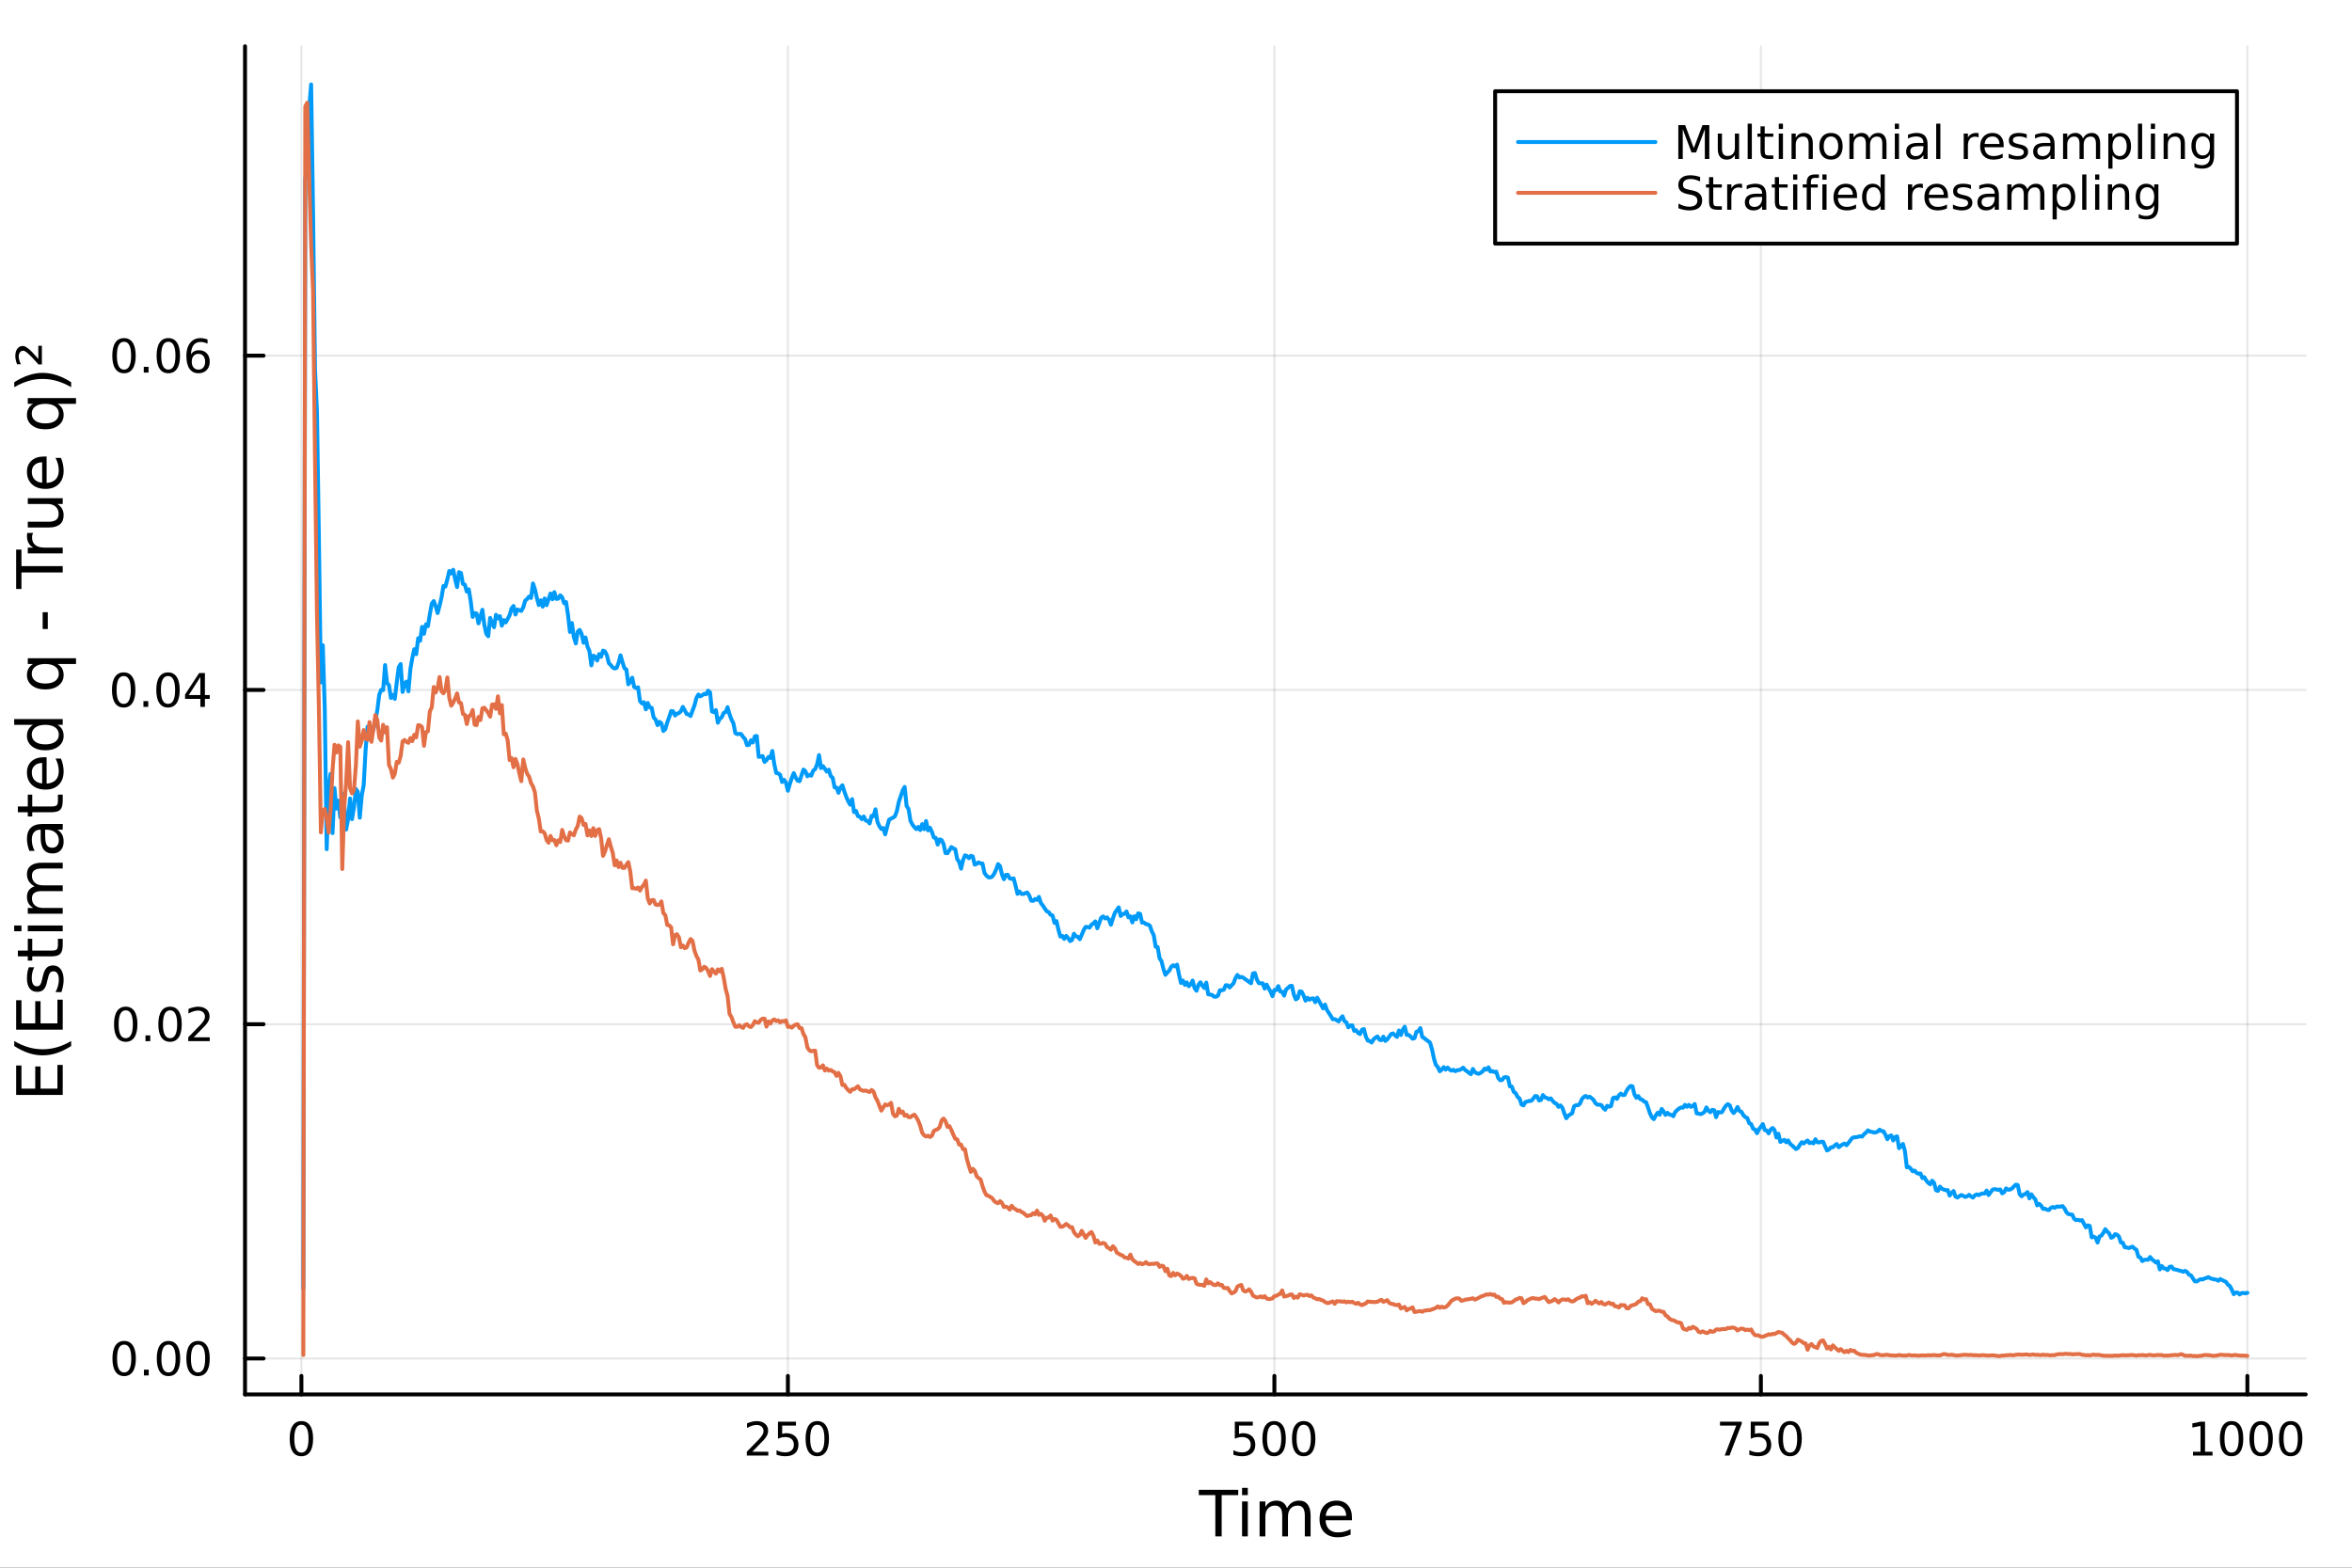 <?xml version="1.0" encoding="utf-8"?>
<svg xmlns="http://www.w3.org/2000/svg" xmlns:xlink="http://www.w3.org/1999/xlink" width="600" height="400" viewBox="0 0 2400 1600">
<rect x="0" y="0" width="2400" height="1600" fill="#333333" stroke="none"/>
<defs>
  <clipPath id="clip600">
    <rect x="0" y="0" width="2400" height="1600"/>
  </clipPath>
</defs>
<path clip-path="url(#clip600)" d="M0 1600 L2400 1600 L2400 0 L0 0  Z" fill="#ffffff" fill-rule="evenodd" fill-opacity="1"/>
<defs>
  <clipPath id="clip601">
    <rect x="480" y="0" width="1681" height="1600"/>
  </clipPath>
</defs>
<path clip-path="url(#clip600)" d="M250.028 1423.18 L2352.76 1423.18 L2352.76 47.244 L250.028 47.244  Z" fill="#ffffff" fill-rule="evenodd" fill-opacity="1"/>
<defs>
  <clipPath id="clip602">
    <rect x="250" y="47" width="2104" height="1377"/>
  </clipPath>
</defs>
<polyline clip-path="url(#clip602)" style="stroke:#000000; stroke-linecap:round; stroke-linejoin:round; stroke-width:2; stroke-opacity:0.1; fill:none" points="307.554,1423.18 307.554,47.244 "/>
<polyline clip-path="url(#clip602)" style="stroke:#000000; stroke-linecap:round; stroke-linejoin:round; stroke-width:2; stroke-opacity:0.1; fill:none" points="803.976,1423.18 803.976,47.244 "/>
<polyline clip-path="url(#clip602)" style="stroke:#000000; stroke-linecap:round; stroke-linejoin:round; stroke-width:2; stroke-opacity:0.1; fill:none" points="1300.4,1423.18 1300.4,47.244 "/>
<polyline clip-path="url(#clip602)" style="stroke:#000000; stroke-linecap:round; stroke-linejoin:round; stroke-width:2; stroke-opacity:0.1; fill:none" points="1796.82,1423.18 1796.82,47.244 "/>
<polyline clip-path="url(#clip602)" style="stroke:#000000; stroke-linecap:round; stroke-linejoin:round; stroke-width:2; stroke-opacity:0.1; fill:none" points="2293.24,1423.18 2293.24,47.244 "/>
<polyline clip-path="url(#clip600)" style="stroke:#000000; stroke-linecap:round; stroke-linejoin:round; stroke-width:4; stroke-opacity:1; fill:none" points="250.028,1423.18 2352.76,1423.18 "/>
<polyline clip-path="url(#clip600)" style="stroke:#000000; stroke-linecap:round; stroke-linejoin:round; stroke-width:4; stroke-opacity:1; fill:none" points="307.554,1423.18 307.554,1404.28 "/>
<polyline clip-path="url(#clip600)" style="stroke:#000000; stroke-linecap:round; stroke-linejoin:round; stroke-width:4; stroke-opacity:1; fill:none" points="803.976,1423.18 803.976,1404.28 "/>
<polyline clip-path="url(#clip600)" style="stroke:#000000; stroke-linecap:round; stroke-linejoin:round; stroke-width:4; stroke-opacity:1; fill:none" points="1300.4,1423.18 1300.4,1404.28 "/>
<polyline clip-path="url(#clip600)" style="stroke:#000000; stroke-linecap:round; stroke-linejoin:round; stroke-width:4; stroke-opacity:1; fill:none" points="1796.82,1423.18 1796.82,1404.28 "/>
<polyline clip-path="url(#clip600)" style="stroke:#000000; stroke-linecap:round; stroke-linejoin:round; stroke-width:4; stroke-opacity:1; fill:none" points="2293.24,1423.18 2293.24,1404.28 "/>
<path clip-path="url(#clip600)" d="M307.554 1454.1 Q303.943 1454.1 302.114 1457.66 Q300.308 1461.2 300.308 1468.33 Q300.308 1475.44 302.114 1479.01 Q303.943 1482.55 307.554 1482.55 Q311.188 1482.55 312.993 1479.01 Q314.822 1475.44 314.822 1468.33 Q314.822 1461.2 312.993 1457.66 Q311.188 1454.1 307.554 1454.1 M307.554 1450.39 Q313.364 1450.39 316.419 1455 Q319.498 1459.58 319.498 1468.33 Q319.498 1477.06 316.419 1481.67 Q313.364 1486.25 307.554 1486.25 Q301.743 1486.25 298.665 1481.67 Q295.609 1477.06 295.609 1468.33 Q295.609 1459.58 298.665 1455 Q301.743 1450.39 307.554 1450.39 Z" fill="#000000" fill-rule="nonzero" fill-opacity="1" /><path clip-path="url(#clip600)" d="M767.669 1481.64 L783.988 1481.64 L783.988 1485.58 L762.044 1485.58 L762.044 1481.64 Q764.706 1478.89 769.289 1474.26 Q773.896 1469.61 775.076 1468.27 Q777.321 1465.74 778.201 1464.01 Q779.104 1462.25 779.104 1460.56 Q779.104 1457.8 777.159 1456.07 Q775.238 1454.33 772.136 1454.33 Q769.937 1454.33 767.484 1455.09 Q765.053 1455.86 762.275 1457.41 L762.275 1452.69 Q765.099 1451.55 767.553 1450.97 Q770.007 1450.39 772.044 1450.39 Q777.414 1450.39 780.608 1453.08 Q783.803 1455.77 783.803 1460.26 Q783.803 1462.39 782.993 1464.31 Q782.206 1466.2 780.099 1468.8 Q779.521 1469.47 776.419 1472.69 Q773.317 1475.88 767.669 1481.64 Z" fill="#000000" fill-rule="nonzero" fill-opacity="1" /><path clip-path="url(#clip600)" d="M793.849 1451.02 L812.206 1451.02 L812.206 1454.96 L798.132 1454.96 L798.132 1463.43 Q799.15 1463.08 800.169 1462.92 Q801.187 1462.73 802.206 1462.73 Q807.993 1462.73 811.372 1465.9 Q814.752 1469.08 814.752 1474.49 Q814.752 1480.07 811.28 1483.17 Q807.807 1486.25 801.488 1486.25 Q799.312 1486.25 797.044 1485.88 Q794.798 1485.51 792.391 1484.77 L792.391 1480.07 Q794.474 1481.2 796.696 1481.76 Q798.919 1482.32 801.395 1482.32 Q805.4 1482.32 807.738 1480.21 Q810.076 1478.1 810.076 1474.49 Q810.076 1470.88 807.738 1468.77 Q805.4 1466.67 801.395 1466.67 Q799.52 1466.67 797.645 1467.08 Q795.794 1467.5 793.849 1468.38 L793.849 1451.02 Z" fill="#000000" fill-rule="nonzero" fill-opacity="1" /><path clip-path="url(#clip600)" d="M833.965 1454.1 Q830.354 1454.1 828.525 1457.66 Q826.719 1461.2 826.719 1468.33 Q826.719 1475.44 828.525 1479.01 Q830.354 1482.55 833.965 1482.55 Q837.599 1482.55 839.404 1479.01 Q841.233 1475.44 841.233 1468.33 Q841.233 1461.2 839.404 1457.66 Q837.599 1454.1 833.965 1454.1 M833.965 1450.39 Q839.775 1450.39 842.83 1455 Q845.909 1459.58 845.909 1468.33 Q845.909 1477.06 842.83 1481.67 Q839.775 1486.25 833.965 1486.25 Q828.155 1486.25 825.076 1481.67 Q822.02 1477.06 822.02 1468.33 Q822.02 1459.58 825.076 1455 Q828.155 1450.39 833.965 1450.39 Z" fill="#000000" fill-rule="nonzero" fill-opacity="1" /><path clip-path="url(#clip600)" d="M1260.02 1451.02 L1278.37 1451.02 L1278.37 1454.96 L1264.3 1454.96 L1264.3 1463.43 Q1265.32 1463.08 1266.34 1462.92 Q1267.36 1462.73 1268.37 1462.73 Q1274.16 1462.73 1277.54 1465.9 Q1280.92 1469.08 1280.92 1474.49 Q1280.92 1480.07 1277.45 1483.17 Q1273.98 1486.25 1267.66 1486.25 Q1265.48 1486.25 1263.21 1485.88 Q1260.97 1485.51 1258.56 1484.77 L1258.56 1480.07 Q1260.64 1481.2 1262.86 1481.76 Q1265.09 1482.32 1267.56 1482.32 Q1271.57 1482.32 1273.91 1480.21 Q1276.24 1478.1 1276.24 1474.49 Q1276.24 1470.88 1273.91 1468.77 Q1271.57 1466.67 1267.56 1466.67 Q1265.69 1466.67 1263.81 1467.08 Q1261.96 1467.5 1260.02 1468.38 L1260.02 1451.02 Z" fill="#000000" fill-rule="nonzero" fill-opacity="1" /><path clip-path="url(#clip600)" d="M1300.13 1454.1 Q1296.52 1454.1 1294.69 1457.66 Q1292.89 1461.2 1292.89 1468.33 Q1292.89 1475.44 1294.69 1479.01 Q1296.52 1482.55 1300.13 1482.55 Q1303.77 1482.55 1305.57 1479.01 Q1307.4 1475.44 1307.4 1468.33 Q1307.4 1461.2 1305.57 1457.66 Q1303.77 1454.1 1300.13 1454.1 M1300.13 1450.39 Q1305.94 1450.39 1309 1455 Q1312.08 1459.58 1312.08 1468.33 Q1312.08 1477.06 1309 1481.67 Q1305.94 1486.25 1300.13 1486.25 Q1294.32 1486.25 1291.24 1481.67 Q1288.19 1477.06 1288.19 1468.33 Q1288.19 1459.58 1291.24 1455 Q1294.32 1450.39 1300.13 1450.39 Z" fill="#000000" fill-rule="nonzero" fill-opacity="1" /><path clip-path="url(#clip600)" d="M1330.29 1454.1 Q1326.68 1454.1 1324.86 1457.66 Q1323.05 1461.2 1323.05 1468.33 Q1323.05 1475.44 1324.86 1479.01 Q1326.68 1482.55 1330.29 1482.55 Q1333.93 1482.55 1335.73 1479.01 Q1337.56 1475.44 1337.56 1468.33 Q1337.56 1461.2 1335.73 1457.66 Q1333.93 1454.1 1330.29 1454.1 M1330.29 1450.39 Q1336.11 1450.39 1339.16 1455 Q1342.24 1459.58 1342.24 1468.33 Q1342.24 1477.06 1339.16 1481.67 Q1336.11 1486.25 1330.29 1486.25 Q1324.48 1486.25 1321.41 1481.67 Q1318.35 1477.06 1318.35 1468.33 Q1318.35 1459.58 1321.41 1455 Q1324.48 1450.39 1330.29 1450.39 Z" fill="#000000" fill-rule="nonzero" fill-opacity="1" /><path clip-path="url(#clip600)" d="M1755.1 1451.02 L1777.32 1451.02 L1777.32 1453.01 L1764.77 1485.58 L1759.89 1485.58 L1771.69 1454.96 L1755.1 1454.96 L1755.1 1451.02 Z" fill="#000000" fill-rule="nonzero" fill-opacity="1" /><path clip-path="url(#clip600)" d="M1786.49 1451.02 L1804.84 1451.02 L1804.84 1454.96 L1790.77 1454.96 L1790.77 1463.43 Q1791.79 1463.08 1792.81 1462.92 Q1793.82 1462.73 1794.84 1462.73 Q1800.63 1462.73 1804.01 1465.9 Q1807.39 1469.08 1807.39 1474.49 Q1807.39 1480.07 1803.92 1483.17 Q1800.44 1486.25 1794.13 1486.25 Q1791.95 1486.25 1789.68 1485.88 Q1787.44 1485.51 1785.03 1484.77 L1785.03 1480.07 Q1787.11 1481.2 1789.33 1481.76 Q1791.56 1482.32 1794.03 1482.32 Q1798.04 1482.32 1800.38 1480.21 Q1802.71 1478.1 1802.71 1474.49 Q1802.71 1470.88 1800.38 1468.77 Q1798.04 1466.67 1794.03 1466.67 Q1792.16 1466.67 1790.28 1467.08 Q1788.43 1467.5 1786.49 1468.38 L1786.49 1451.02 Z" fill="#000000" fill-rule="nonzero" fill-opacity="1" /><path clip-path="url(#clip600)" d="M1826.6 1454.1 Q1822.99 1454.1 1821.16 1457.66 Q1819.36 1461.2 1819.36 1468.33 Q1819.36 1475.44 1821.16 1479.01 Q1822.99 1482.55 1826.6 1482.55 Q1830.24 1482.55 1832.04 1479.01 Q1833.87 1475.44 1833.87 1468.33 Q1833.87 1461.2 1832.04 1457.66 Q1830.24 1454.1 1826.6 1454.1 M1826.6 1450.39 Q1832.41 1450.39 1835.47 1455 Q1838.55 1459.58 1838.55 1468.33 Q1838.55 1477.06 1835.47 1481.67 Q1832.41 1486.25 1826.6 1486.25 Q1820.79 1486.25 1817.71 1481.67 Q1814.66 1477.06 1814.66 1468.33 Q1814.66 1459.58 1817.71 1455 Q1820.79 1450.39 1826.6 1450.39 Z" fill="#000000" fill-rule="nonzero" fill-opacity="1" /><path clip-path="url(#clip600)" d="M2237.77 1481.64 L2245.41 1481.64 L2245.41 1455.28 L2237.1 1456.95 L2237.1 1452.69 L2245.36 1451.02 L2250.04 1451.02 L2250.04 1481.64 L2257.68 1481.64 L2257.68 1485.58 L2237.77 1485.58 L2237.77 1481.64 Z" fill="#000000" fill-rule="nonzero" fill-opacity="1" /><path clip-path="url(#clip600)" d="M2277.12 1454.1 Q2273.51 1454.1 2271.68 1457.66 Q2269.88 1461.2 2269.88 1468.33 Q2269.88 1475.44 2271.68 1479.01 Q2273.51 1482.55 2277.12 1482.55 Q2280.76 1482.55 2282.56 1479.01 Q2284.39 1475.44 2284.39 1468.33 Q2284.39 1461.2 2282.56 1457.66 Q2280.76 1454.1 2277.12 1454.1 M2277.12 1450.39 Q2282.93 1450.39 2285.99 1455 Q2289.07 1459.58 2289.07 1468.33 Q2289.07 1477.06 2285.99 1481.67 Q2282.93 1486.25 2277.12 1486.25 Q2271.31 1486.25 2268.23 1481.67 Q2265.18 1477.06 2265.18 1468.33 Q2265.18 1459.58 2268.23 1455 Q2271.31 1450.39 2277.12 1450.39 Z" fill="#000000" fill-rule="nonzero" fill-opacity="1" /><path clip-path="url(#clip600)" d="M2307.28 1454.1 Q2303.67 1454.1 2301.84 1457.66 Q2300.04 1461.2 2300.04 1468.33 Q2300.04 1475.44 2301.84 1479.01 Q2303.67 1482.55 2307.28 1482.55 Q2310.92 1482.55 2312.72 1479.01 Q2314.55 1475.44 2314.55 1468.33 Q2314.55 1461.2 2312.72 1457.66 Q2310.92 1454.1 2307.28 1454.1 M2307.28 1450.39 Q2313.09 1450.39 2316.15 1455 Q2319.23 1459.58 2319.23 1468.33 Q2319.23 1477.06 2316.15 1481.67 Q2313.09 1486.25 2307.28 1486.25 Q2301.47 1486.25 2298.4 1481.67 Q2295.34 1477.06 2295.34 1468.33 Q2295.34 1459.58 2298.4 1455 Q2301.47 1450.39 2307.28 1450.39 Z" fill="#000000" fill-rule="nonzero" fill-opacity="1" /><path clip-path="url(#clip600)" d="M2337.45 1454.1 Q2333.83 1454.1 2332.01 1457.66 Q2330.2 1461.2 2330.2 1468.33 Q2330.2 1475.44 2332.01 1479.01 Q2333.83 1482.55 2337.45 1482.55 Q2341.08 1482.55 2342.89 1479.01 Q2344.71 1475.44 2344.71 1468.33 Q2344.71 1461.2 2342.89 1457.66 Q2341.08 1454.1 2337.45 1454.1 M2337.45 1450.39 Q2343.26 1450.39 2346.31 1455 Q2349.39 1459.58 2349.39 1468.33 Q2349.39 1477.06 2346.31 1481.67 Q2343.26 1486.25 2337.45 1486.25 Q2331.64 1486.25 2328.56 1481.67 Q2325.5 1477.06 2325.5 1468.33 Q2325.5 1459.58 2328.56 1455 Q2331.64 1450.39 2337.45 1450.39 Z" fill="#000000" fill-rule="nonzero" fill-opacity="1" /><path clip-path="url(#clip600)" d="M1223.27 1520.52 L1263.47 1520.52 L1263.47 1525.93 L1246.6 1525.93 L1246.6 1568.04 L1240.14 1568.04 L1240.14 1525.93 L1223.27 1525.93 L1223.27 1520.52 Z" fill="#000000" fill-rule="nonzero" fill-opacity="1" /><path clip-path="url(#clip600)" d="M1267.42 1532.4 L1273.27 1532.4 L1273.27 1568.04 L1267.42 1568.04 L1267.42 1532.4 M1267.42 1518.52 L1273.27 1518.52 L1273.27 1525.93 L1267.42 1525.93 L1267.42 1518.52 Z" fill="#000000" fill-rule="nonzero" fill-opacity="1" /><path clip-path="url(#clip600)" d="M1313.28 1539.24 Q1315.48 1535.29 1318.53 1533.41 Q1321.59 1531.54 1325.72 1531.54 Q1331.29 1531.54 1334.32 1535.45 Q1337.34 1539.33 1337.34 1546.53 L1337.34 1568.04 L1331.45 1568.04 L1331.45 1546.72 Q1331.45 1541.59 1329.64 1539.11 Q1327.83 1536.63 1324.1 1536.63 Q1319.55 1536.63 1316.91 1539.65 Q1314.27 1542.68 1314.27 1547.9 L1314.27 1568.04 L1308.38 1568.04 L1308.38 1546.72 Q1308.38 1541.56 1306.56 1539.11 Q1304.75 1536.63 1300.96 1536.63 Q1296.47 1536.63 1293.83 1539.68 Q1291.19 1542.71 1291.19 1547.9 L1291.19 1568.04 L1285.3 1568.04 L1285.3 1532.4 L1291.19 1532.4 L1291.19 1537.93 Q1293.2 1534.66 1296 1533.1 Q1298.8 1531.54 1302.65 1531.54 Q1306.53 1531.54 1309.24 1533.51 Q1311.98 1535.48 1313.28 1539.24 Z" fill="#000000" fill-rule="nonzero" fill-opacity="1" /><path clip-path="url(#clip600)" d="M1379.52 1548.76 L1379.52 1551.62 L1352.59 1551.62 Q1352.97 1557.67 1356.22 1560.85 Q1359.5 1564 1365.32 1564 Q1368.69 1564 1371.84 1563.17 Q1375.03 1562.35 1378.15 1560.69 L1378.15 1566.23 Q1375 1567.57 1371.69 1568.27 Q1368.38 1568.97 1364.97 1568.97 Q1356.44 1568.97 1351.44 1564 Q1346.48 1559.04 1346.48 1550.57 Q1346.48 1541.82 1351.19 1536.69 Q1355.93 1531.54 1363.95 1531.54 Q1371.14 1531.54 1375.31 1536.18 Q1379.52 1540.8 1379.52 1548.76 M1373.66 1547.04 Q1373.6 1542.23 1370.95 1539.37 Q1368.34 1536.5 1364.01 1536.5 Q1359.11 1536.5 1356.15 1539.27 Q1353.22 1542.04 1352.78 1547.07 L1373.66 1547.04 Z" fill="#000000" fill-rule="nonzero" fill-opacity="1" /><polyline clip-path="url(#clip602)" style="stroke:#000000; stroke-linecap:round; stroke-linejoin:round; stroke-width:2; stroke-opacity:0.1; fill:none" points="250.028,1386.51 2352.76,1386.51 "/>
<polyline clip-path="url(#clip602)" style="stroke:#000000; stroke-linecap:round; stroke-linejoin:round; stroke-width:2; stroke-opacity:0.1; fill:none" points="250.028,1045.33 2352.76,1045.33 "/>
<polyline clip-path="url(#clip602)" style="stroke:#000000; stroke-linecap:round; stroke-linejoin:round; stroke-width:2; stroke-opacity:0.1; fill:none" points="250.028,704.16 2352.76,704.16 "/>
<polyline clip-path="url(#clip602)" style="stroke:#000000; stroke-linecap:round; stroke-linejoin:round; stroke-width:2; stroke-opacity:0.1; fill:none" points="250.028,362.987 2352.76,362.987 "/>
<polyline clip-path="url(#clip600)" style="stroke:#000000; stroke-linecap:round; stroke-linejoin:round; stroke-width:4; stroke-opacity:1; fill:none" points="250.028,1423.18 250.028,47.244 "/>
<polyline clip-path="url(#clip600)" style="stroke:#000000; stroke-linecap:round; stroke-linejoin:round; stroke-width:4; stroke-opacity:1; fill:none" points="250.028,1386.51 268.926,1386.51 "/>
<polyline clip-path="url(#clip600)" style="stroke:#000000; stroke-linecap:round; stroke-linejoin:round; stroke-width:4; stroke-opacity:1; fill:none" points="250.028,1045.33 268.926,1045.33 "/>
<polyline clip-path="url(#clip600)" style="stroke:#000000; stroke-linecap:round; stroke-linejoin:round; stroke-width:4; stroke-opacity:1; fill:none" points="250.028,704.16 268.926,704.16 "/>
<polyline clip-path="url(#clip600)" style="stroke:#000000; stroke-linecap:round; stroke-linejoin:round; stroke-width:4; stroke-opacity:1; fill:none" points="250.028,362.987 268.926,362.987 "/>
<path clip-path="url(#clip600)" d="M126.691 1372.31 Q123.08 1372.31 121.251 1375.87 Q119.445 1379.41 119.445 1386.54 Q119.445 1393.65 121.251 1397.21 Q123.08 1400.75 126.691 1400.75 Q130.325 1400.75 132.13 1397.21 Q133.959 1393.65 133.959 1386.54 Q133.959 1379.41 132.13 1375.87 Q130.325 1372.31 126.691 1372.31 M126.691 1368.6 Q132.501 1368.6 135.556 1373.21 Q138.635 1377.79 138.635 1386.54 Q138.635 1395.27 135.556 1399.87 Q132.501 1404.46 126.691 1404.46 Q120.88 1404.46 117.802 1399.87 Q114.746 1395.27 114.746 1386.54 Q114.746 1377.79 117.802 1373.21 Q120.88 1368.6 126.691 1368.6 Z" fill="#000000" fill-rule="nonzero" fill-opacity="1" /><path clip-path="url(#clip600)" d="M146.853 1397.91 L151.737 1397.91 L151.737 1403.79 L146.853 1403.79 L146.853 1397.91 Z" fill="#000000" fill-rule="nonzero" fill-opacity="1" /><path clip-path="url(#clip600)" d="M171.922 1372.31 Q168.311 1372.31 166.482 1375.87 Q164.677 1379.41 164.677 1386.54 Q164.677 1393.65 166.482 1397.21 Q168.311 1400.75 171.922 1400.75 Q175.556 1400.75 177.362 1397.21 Q179.19 1393.65 179.19 1386.54 Q179.19 1379.41 177.362 1375.87 Q175.556 1372.31 171.922 1372.31 M171.922 1368.6 Q177.732 1368.6 180.788 1373.21 Q183.866 1377.79 183.866 1386.54 Q183.866 1395.27 180.788 1399.87 Q177.732 1404.46 171.922 1404.46 Q166.112 1404.46 163.033 1399.87 Q159.978 1395.27 159.978 1386.54 Q159.978 1377.79 163.033 1373.21 Q166.112 1368.6 171.922 1368.6 Z" fill="#000000" fill-rule="nonzero" fill-opacity="1" /><path clip-path="url(#clip600)" d="M202.084 1372.31 Q198.473 1372.31 196.644 1375.87 Q194.838 1379.41 194.838 1386.54 Q194.838 1393.65 196.644 1397.21 Q198.473 1400.75 202.084 1400.75 Q205.718 1400.75 207.524 1397.21 Q209.352 1393.65 209.352 1386.54 Q209.352 1379.41 207.524 1375.87 Q205.718 1372.31 202.084 1372.31 M202.084 1368.6 Q207.894 1368.6 210.949 1373.21 Q214.028 1377.79 214.028 1386.54 Q214.028 1395.27 210.949 1399.87 Q207.894 1404.46 202.084 1404.46 Q196.274 1404.46 193.195 1399.87 Q190.139 1395.27 190.139 1386.54 Q190.139 1377.79 193.195 1373.21 Q196.274 1368.6 202.084 1368.6 Z" fill="#000000" fill-rule="nonzero" fill-opacity="1" /><path clip-path="url(#clip600)" d="M128.288 1031.13 Q124.677 1031.13 122.848 1034.7 Q121.043 1038.24 121.043 1045.37 Q121.043 1052.47 122.848 1056.04 Q124.677 1059.58 128.288 1059.58 Q131.922 1059.58 133.728 1056.04 Q135.556 1052.47 135.556 1045.37 Q135.556 1038.24 133.728 1034.7 Q131.922 1031.13 128.288 1031.13 M128.288 1027.43 Q134.098 1027.43 137.154 1032.03 Q140.232 1036.62 140.232 1045.37 Q140.232 1054.1 137.154 1058.7 Q134.098 1063.28 128.288 1063.28 Q122.478 1063.28 119.399 1058.7 Q116.343 1054.1 116.343 1045.37 Q116.343 1036.62 119.399 1032.03 Q122.478 1027.43 128.288 1027.43 Z" fill="#000000" fill-rule="nonzero" fill-opacity="1" /><path clip-path="url(#clip600)" d="M148.45 1056.73 L153.334 1056.73 L153.334 1062.61 L148.45 1062.61 L148.45 1056.73 Z" fill="#000000" fill-rule="nonzero" fill-opacity="1" /><path clip-path="url(#clip600)" d="M173.519 1031.13 Q169.908 1031.13 168.079 1034.7 Q166.274 1038.24 166.274 1045.37 Q166.274 1052.47 168.079 1056.04 Q169.908 1059.58 173.519 1059.58 Q177.153 1059.58 178.959 1056.04 Q180.788 1052.47 180.788 1045.37 Q180.788 1038.24 178.959 1034.7 Q177.153 1031.13 173.519 1031.13 M173.519 1027.43 Q179.329 1027.43 182.385 1032.03 Q185.463 1036.62 185.463 1045.37 Q185.463 1054.1 182.385 1058.7 Q179.329 1063.28 173.519 1063.28 Q167.709 1063.28 164.63 1058.7 Q161.575 1054.1 161.575 1045.37 Q161.575 1036.62 164.63 1032.03 Q167.709 1027.43 173.519 1027.43 Z" fill="#000000" fill-rule="nonzero" fill-opacity="1" /><path clip-path="url(#clip600)" d="M197.709 1058.68 L214.028 1058.68 L214.028 1062.61 L192.084 1062.61 L192.084 1058.68 Q194.746 1055.92 199.329 1051.29 Q203.936 1046.64 205.116 1045.3 Q207.362 1042.78 208.241 1041.04 Q209.144 1039.28 209.144 1037.59 Q209.144 1034.84 207.199 1033.1 Q205.278 1031.36 202.176 1031.36 Q199.977 1031.36 197.524 1032.13 Q195.093 1032.89 192.315 1034.44 L192.315 1029.72 Q195.139 1028.59 197.593 1028.01 Q200.047 1027.43 202.084 1027.43 Q207.454 1027.43 210.649 1030.11 Q213.843 1032.8 213.843 1037.29 Q213.843 1039.42 213.033 1041.34 Q212.246 1043.24 210.139 1045.83 Q209.561 1046.5 206.459 1049.72 Q203.357 1052.91 197.709 1058.68 Z" fill="#000000" fill-rule="nonzero" fill-opacity="1" /><path clip-path="url(#clip600)" d="M126.205 689.959 Q122.593 689.959 120.765 693.524 Q118.959 697.066 118.959 704.195 Q118.959 711.302 120.765 714.866 Q122.593 718.408 126.205 718.408 Q129.839 718.408 131.644 714.866 Q133.473 711.302 133.473 704.195 Q133.473 697.066 131.644 693.524 Q129.839 689.959 126.205 689.959 M126.205 686.255 Q132.015 686.255 135.07 690.862 Q138.149 695.445 138.149 704.195 Q138.149 712.922 135.07 717.528 Q132.015 722.112 126.205 722.112 Q120.394 722.112 117.316 717.528 Q114.26 712.922 114.26 704.195 Q114.26 695.445 117.316 690.862 Q120.394 686.255 126.205 686.255 Z" fill="#000000" fill-rule="nonzero" fill-opacity="1" /><path clip-path="url(#clip600)" d="M146.366 715.561 L151.251 715.561 L151.251 721.44 L146.366 721.44 L146.366 715.561 Z" fill="#000000" fill-rule="nonzero" fill-opacity="1" /><path clip-path="url(#clip600)" d="M171.436 689.959 Q167.825 689.959 165.996 693.524 Q164.19 697.066 164.19 704.195 Q164.19 711.302 165.996 714.866 Q167.825 718.408 171.436 718.408 Q175.07 718.408 176.876 714.866 Q178.704 711.302 178.704 704.195 Q178.704 697.066 176.876 693.524 Q175.07 689.959 171.436 689.959 M171.436 686.255 Q177.246 686.255 180.301 690.862 Q183.38 695.445 183.38 704.195 Q183.38 712.922 180.301 717.528 Q177.246 722.112 171.436 722.112 Q165.626 722.112 162.547 717.528 Q159.491 712.922 159.491 704.195 Q159.491 695.445 162.547 690.862 Q165.626 686.255 171.436 686.255 Z" fill="#000000" fill-rule="nonzero" fill-opacity="1" /><path clip-path="url(#clip600)" d="M204.445 690.954 L192.639 709.403 L204.445 709.403 L204.445 690.954 M203.218 686.88 L209.098 686.88 L209.098 709.403 L214.028 709.403 L214.028 713.292 L209.098 713.292 L209.098 721.44 L204.445 721.44 L204.445 713.292 L188.843 713.292 L188.843 708.778 L203.218 686.88 Z" fill="#000000" fill-rule="nonzero" fill-opacity="1" /><path clip-path="url(#clip600)" d="M126.529 348.786 Q122.918 348.786 121.089 352.351 Q119.283 355.892 119.283 363.022 Q119.283 370.128 121.089 373.693 Q122.918 377.235 126.529 377.235 Q130.163 377.235 131.968 373.693 Q133.797 370.128 133.797 363.022 Q133.797 355.892 131.968 352.351 Q130.163 348.786 126.529 348.786 M126.529 345.082 Q132.339 345.082 135.394 349.689 Q138.473 354.272 138.473 363.022 Q138.473 371.749 135.394 376.355 Q132.339 380.939 126.529 380.939 Q120.718 380.939 117.64 376.355 Q114.584 371.749 114.584 363.022 Q114.584 354.272 117.64 349.689 Q120.718 345.082 126.529 345.082 Z" fill="#000000" fill-rule="nonzero" fill-opacity="1" /><path clip-path="url(#clip600)" d="M146.691 374.388 L151.575 374.388 L151.575 380.267 L146.691 380.267 L146.691 374.388 Z" fill="#000000" fill-rule="nonzero" fill-opacity="1" /><path clip-path="url(#clip600)" d="M171.76 348.786 Q168.149 348.786 166.32 352.351 Q164.515 355.892 164.515 363.022 Q164.515 370.128 166.32 373.693 Q168.149 377.235 171.76 377.235 Q175.394 377.235 177.2 373.693 Q179.028 370.128 179.028 363.022 Q179.028 355.892 177.2 352.351 Q175.394 348.786 171.76 348.786 M171.76 345.082 Q177.57 345.082 180.626 349.689 Q183.704 354.272 183.704 363.022 Q183.704 371.749 180.626 376.355 Q177.57 380.939 171.76 380.939 Q165.95 380.939 162.871 376.355 Q159.815 371.749 159.815 363.022 Q159.815 354.272 162.871 349.689 Q165.95 345.082 171.76 345.082 Z" fill="#000000" fill-rule="nonzero" fill-opacity="1" /><path clip-path="url(#clip600)" d="M202.5 361.124 Q199.352 361.124 197.5 363.277 Q195.672 365.429 195.672 369.179 Q195.672 372.906 197.5 375.082 Q199.352 377.235 202.5 377.235 Q205.649 377.235 207.477 375.082 Q209.329 372.906 209.329 369.179 Q209.329 365.429 207.477 363.277 Q205.649 361.124 202.5 361.124 M211.783 346.471 L211.783 350.73 Q210.024 349.897 208.218 349.457 Q206.436 349.017 204.676 349.017 Q200.047 349.017 197.593 352.142 Q195.163 355.267 194.815 361.587 Q196.181 359.573 198.241 358.508 Q200.301 357.42 202.778 357.42 Q207.987 357.42 210.996 360.591 Q214.028 363.74 214.028 369.179 Q214.028 374.503 210.88 377.721 Q207.732 380.939 202.5 380.939 Q196.505 380.939 193.334 376.355 Q190.163 371.749 190.163 363.022 Q190.163 354.828 194.051 349.967 Q197.94 345.082 204.491 345.082 Q206.25 345.082 208.033 345.43 Q209.838 345.777 211.783 346.471 Z" fill="#000000" fill-rule="nonzero" fill-opacity="1" /><path clip-path="url(#clip600)" d="M16.484 1117.5 L16.484 1087.46 L21.895 1087.46 L21.895 1111.08 L35.963 1111.08 L35.963 1088.45 L41.374 1088.45 L41.374 1111.08 L58.593 1111.08 L58.593 1086.89 L64.004 1086.89 L64.004 1117.5 L16.484 1117.5 Z" fill="#000000" fill-rule="nonzero" fill-opacity="1" /><path clip-path="url(#clip600)" d="M14.543 1062.5 Q21.863 1066.77 29.025 1068.84 Q36.186 1070.91 43.538 1070.91 Q50.891 1070.91 58.116 1068.84 Q65.309 1066.74 72.598 1062.5 L72.598 1067.6 Q65.118 1072.37 57.893 1074.76 Q50.668 1077.11 43.538 1077.11 Q36.441 1077.11 29.247 1074.76 Q22.054 1072.4 14.543 1067.6 L14.543 1062.5 Z" fill="#000000" fill-rule="nonzero" fill-opacity="1" /><path clip-path="url(#clip600)" d="M16.484 1050.89 L16.484 1020.84 L21.895 1020.84 L21.895 1044.46 L35.963 1044.46 L35.963 1021.83 L41.374 1021.83 L41.374 1044.46 L58.593 1044.46 L58.593 1020.27 L64.004 1020.27 L64.004 1050.89 L16.484 1050.89 Z" fill="#000000" fill-rule="nonzero" fill-opacity="1" /><path clip-path="url(#clip600)" d="M29.407 987.23 L34.945 987.23 Q33.672 989.713 33.035 992.387 Q32.398 995.06 32.398 997.925 Q32.398 1002.29 33.735 1004.48 Q35.072 1006.65 37.746 1006.65 Q39.783 1006.65 40.96 1005.09 Q42.106 1003.53 43.157 998.816 L43.602 996.811 Q44.939 990.572 47.39 987.962 Q49.809 985.321 54.169 985.321 Q59.134 985.321 62.031 989.267 Q64.927 993.182 64.927 1000.06 Q64.927 1002.92 64.354 1006.04 Q63.813 1009.13 62.699 1012.57 L56.652 1012.57 Q58.339 1009.32 59.198 1006.17 Q60.026 1003.02 60.026 999.93 Q60.026 995.792 58.625 993.564 Q57.193 991.336 54.615 991.336 Q52.228 991.336 50.955 992.959 Q49.681 994.551 48.504 999.994 L48.026 1002.03 Q46.88 1007.47 44.525 1009.89 Q42.138 1012.31 38 1012.31 Q32.971 1012.31 30.234 1008.75 Q27.497 1005.18 27.497 998.625 Q27.497 995.378 27.974 992.514 Q28.452 989.649 29.407 987.23 Z" fill="#000000" fill-rule="nonzero" fill-opacity="1" /><path clip-path="url(#clip600)" d="M18.235 970.202 L28.356 970.202 L28.356 958.139 L32.908 958.139 L32.908 970.202 L52.259 970.202 Q56.62 970.202 57.861 969.024 Q59.103 967.815 59.103 964.155 L59.103 958.139 L64.004 958.139 L64.004 964.155 Q64.004 970.934 61.49 973.512 Q58.943 976.09 52.259 976.09 L32.908 976.09 L32.908 980.387 L28.356 980.387 L28.356 976.09 L18.235 976.09 L18.235 970.202 Z" fill="#000000" fill-rule="nonzero" fill-opacity="1" /><path clip-path="url(#clip600)" d="M28.356 950.437 L28.356 944.58 L64.004 944.58 L64.004 950.437 L28.356 950.437 M14.479 950.437 L14.479 944.58 L21.895 944.58 L21.895 950.437 L14.479 950.437 Z" fill="#000000" fill-rule="nonzero" fill-opacity="1" /><path clip-path="url(#clip600)" d="M35.199 904.572 Q31.253 902.375 29.375 899.32 Q27.497 896.264 27.497 892.127 Q27.497 886.557 31.412 883.533 Q35.295 880.509 42.488 880.509 L64.004 880.509 L64.004 886.398 L42.679 886.398 Q37.555 886.398 35.072 888.212 Q32.589 890.026 32.589 893.75 Q32.589 898.301 35.613 900.943 Q38.637 903.585 43.857 903.585 L64.004 903.585 L64.004 909.473 L42.679 909.473 Q37.523 909.473 35.072 911.287 Q32.589 913.102 32.589 916.889 Q32.589 921.377 35.645 924.019 Q38.669 926.661 43.857 926.661 L64.004 926.661 L64.004 932.549 L28.356 932.549 L28.356 926.661 L33.894 926.661 Q30.616 924.655 29.056 921.854 Q27.497 919.054 27.497 915.202 Q27.497 911.319 29.47 908.614 Q31.444 905.877 35.199 904.572 Z" fill="#000000" fill-rule="nonzero" fill-opacity="1" /><path clip-path="url(#clip600)" d="M46.085 852.627 Q46.085 859.725 47.708 862.462 Q49.331 865.2 53.246 865.2 Q56.365 865.2 58.211 863.163 Q60.026 861.094 60.026 857.561 Q60.026 852.691 56.588 849.763 Q53.119 846.803 47.39 846.803 L46.085 846.803 L46.085 852.627 M43.666 840.946 L64.004 840.946 L64.004 846.803 L58.593 846.803 Q61.84 848.808 63.399 851.8 Q64.927 854.792 64.927 859.12 Q64.927 864.595 61.872 867.841 Q58.784 871.056 53.628 871.056 Q47.612 871.056 44.557 867.046 Q41.501 863.004 41.501 855.015 L41.501 846.803 L40.928 846.803 Q36.886 846.803 34.69 849.476 Q32.462 852.118 32.462 856.924 Q32.462 859.98 33.194 862.876 Q33.926 865.773 35.39 868.446 L29.98 868.446 Q28.738 865.232 28.133 862.208 Q27.497 859.184 27.497 856.32 Q27.497 848.585 31.507 844.766 Q35.518 840.946 43.666 840.946 Z" fill="#000000" fill-rule="nonzero" fill-opacity="1" /><path clip-path="url(#clip600)" d="M18.235 823.091 L28.356 823.091 L28.356 811.028 L32.908 811.028 L32.908 823.091 L52.259 823.091 Q56.62 823.091 57.861 821.913 Q59.103 820.703 59.103 817.043 L59.103 811.028 L64.004 811.028 L64.004 817.043 Q64.004 823.823 61.49 826.401 Q58.943 828.979 52.259 828.979 L32.908 828.979 L32.908 833.276 L28.356 833.276 L28.356 828.979 L18.235 828.979 L18.235 823.091 Z" fill="#000000" fill-rule="nonzero" fill-opacity="1" /><path clip-path="url(#clip600)" d="M44.716 772.833 L47.581 772.833 L47.581 799.76 Q53.628 799.378 56.811 796.132 Q59.962 792.853 59.962 787.029 Q59.962 783.655 59.134 780.504 Q58.307 777.321 56.652 774.202 L62.19 774.202 Q63.527 777.353 64.227 780.663 Q64.927 783.973 64.927 787.379 Q64.927 795.909 59.962 800.906 Q54.997 805.871 46.53 805.871 Q37.777 805.871 32.653 801.161 Q27.497 796.418 27.497 788.397 Q27.497 781.204 32.144 777.035 Q36.759 772.833 44.716 772.833 M42.997 778.69 Q38.191 778.753 35.327 781.395 Q32.462 784.005 32.462 788.334 Q32.462 793.235 35.231 796.195 Q38 799.124 43.029 799.569 L42.997 778.69 Z" fill="#000000" fill-rule="nonzero" fill-opacity="1" /><path clip-path="url(#clip600)" d="M33.767 739.763 L14.479 739.763 L14.479 733.907 L64.004 733.907 L64.004 739.763 L58.657 739.763 Q61.84 741.61 63.399 744.442 Q64.927 747.243 64.927 751.19 Q64.927 757.651 59.771 761.725 Q54.615 765.767 46.212 765.767 Q37.809 765.767 32.653 761.725 Q27.497 757.651 27.497 751.19 Q27.497 747.243 29.056 744.442 Q30.584 741.61 33.767 739.763 M46.212 759.72 Q52.673 759.72 56.365 757.078 Q60.026 754.405 60.026 749.758 Q60.026 745.111 56.365 742.437 Q52.673 739.763 46.212 739.763 Q39.751 739.763 36.09 742.437 Q32.398 745.111 32.398 749.758 Q32.398 754.405 36.09 757.078 Q39.751 759.72 46.212 759.72 Z" fill="#000000" fill-rule="nonzero" fill-opacity="1" /><path clip-path="url(#clip600)" d="M46.212 697.622 Q52.673 697.622 56.365 694.981 Q60.026 692.307 60.026 687.66 Q60.026 683.013 56.365 680.34 Q52.673 677.666 46.212 677.666 Q39.751 677.666 36.09 680.34 Q32.398 683.013 32.398 687.66 Q32.398 692.307 36.09 694.981 Q39.751 697.622 46.212 697.622 M58.657 677.666 Q61.84 679.512 63.399 682.345 Q64.927 685.146 64.927 689.092 Q64.927 695.554 59.771 699.628 Q54.615 703.67 46.212 703.67 Q37.809 703.67 32.653 699.628 Q27.497 695.554 27.497 689.092 Q27.497 685.146 29.056 682.345 Q30.584 679.512 33.767 677.666 L28.356 677.666 L28.356 671.81 L77.563 671.81 L77.563 677.666 L58.657 677.666 Z" fill="#000000" fill-rule="nonzero" fill-opacity="1" /><path clip-path="url(#clip600)" d="M43.538 641.986 L43.538 624.831 L48.758 624.831 L48.758 641.986 L43.538 641.986 Z" fill="#000000" fill-rule="nonzero" fill-opacity="1" /><path clip-path="url(#clip600)" d="M16.484 601.118 L16.484 560.919 L21.895 560.919 L21.895 577.788 L64.004 577.788 L64.004 584.249 L21.895 584.249 L21.895 601.118 L16.484 601.118 Z" fill="#000000" fill-rule="nonzero" fill-opacity="1" /><path clip-path="url(#clip600)" d="M33.831 543.891 Q33.258 544.877 33.003 546.055 Q32.717 547.201 32.717 548.601 Q32.717 553.567 35.963 556.24 Q39.178 558.882 45.225 558.882 L64.004 558.882 L64.004 564.77 L28.356 564.77 L28.356 558.882 L33.894 558.882 Q30.648 557.036 29.088 554.076 Q27.497 551.116 27.497 546.883 Q27.497 546.278 27.592 545.546 Q27.656 544.814 27.815 543.922 L33.831 543.891 Z" fill="#000000" fill-rule="nonzero" fill-opacity="1" /><path clip-path="url(#clip600)" d="M49.936 538.352 L28.356 538.352 L28.356 532.496 L49.713 532.496 Q54.774 532.496 57.32 530.523 Q59.835 528.549 59.835 524.603 Q59.835 519.86 56.811 517.123 Q53.787 514.354 48.567 514.354 L28.356 514.354 L28.356 508.497 L64.004 508.497 L64.004 514.354 L58.53 514.354 Q61.776 516.486 63.368 519.319 Q64.927 522.12 64.927 525.844 Q64.927 531.987 61.108 535.17 Q57.288 538.352 49.936 538.352 M27.497 523.616 L27.497 523.616 Z" fill="#000000" fill-rule="nonzero" fill-opacity="1" /><path clip-path="url(#clip600)" d="M44.716 465.943 L47.581 465.943 L47.581 492.87 Q53.628 492.488 56.811 489.241 Q59.962 485.963 59.962 480.138 Q59.962 476.764 59.134 473.613 Q58.307 470.43 56.652 467.311 L62.19 467.311 Q63.527 470.462 64.227 473.772 Q64.927 477.083 64.927 480.488 Q64.927 489.018 59.962 494.015 Q54.997 498.981 46.53 498.981 Q37.777 498.981 32.653 494.27 Q27.497 489.528 27.497 481.507 Q27.497 474.313 32.144 470.144 Q36.759 465.943 44.716 465.943 M42.997 471.799 Q38.191 471.863 35.327 474.504 Q32.462 477.114 32.462 481.443 Q32.462 486.345 35.231 489.305 Q38 492.233 43.029 492.679 L42.997 471.799 Z" fill="#000000" fill-rule="nonzero" fill-opacity="1" /><path clip-path="url(#clip600)" d="M46.212 432.109 Q52.673 432.109 56.365 429.467 Q60.026 426.793 60.026 422.147 Q60.026 417.5 56.365 414.826 Q52.673 412.152 46.212 412.152 Q39.751 412.152 36.09 414.826 Q32.398 417.5 32.398 422.147 Q32.398 426.793 36.09 429.467 Q39.751 432.109 46.212 432.109 M58.657 412.152 Q61.84 413.998 63.399 416.831 Q64.927 419.632 64.927 423.579 Q64.927 430.04 59.771 434.114 Q54.615 438.156 46.212 438.156 Q37.809 438.156 32.653 434.114 Q27.497 430.04 27.497 423.579 Q27.497 419.632 29.056 416.831 Q30.584 413.998 33.767 412.152 L28.356 412.152 L28.356 406.296 L77.563 406.296 L77.563 412.152 L58.657 412.152 Z" fill="#000000" fill-rule="nonzero" fill-opacity="1" /><path clip-path="url(#clip600)" d="M14.543 395.156 L14.543 390.063 Q22.054 385.289 29.247 382.934 Q36.441 380.547 43.538 380.547 Q50.668 380.547 57.893 382.934 Q65.118 385.289 72.598 390.063 L72.598 395.156 Q65.309 390.923 58.116 388.854 Q50.891 386.753 43.538 386.753 Q36.186 386.753 29.025 388.854 Q21.863 390.923 14.543 395.156 Z" fill="#000000" fill-rule="nonzero" fill-opacity="1" /><path clip-path="url(#clip600)" d="M39.114 366.415 L39.114 352.919 L42.743 352.919 L42.743 371.953 L39.242 371.953 Q38.255 370.871 36.472 368.866 Q26.765 357.917 23.773 357.917 Q21.672 357.917 20.399 359.572 Q19.094 361.227 19.094 363.932 Q19.094 365.587 19.667 367.529 Q20.208 369.47 21.322 371.762 L17.407 371.762 Q16.516 369.311 16.07 367.21 Q15.625 365.078 15.625 363.264 Q15.625 358.649 17.726 355.88 Q19.826 353.11 23.264 353.11 Q27.688 353.11 36.727 363.646 Q38.255 365.428 39.114 366.415 Z" fill="#000000" fill-rule="nonzero" fill-opacity="1" /><polyline clip-path="url(#clip602)" style="stroke:#009af9; stroke-linecap:round; stroke-linejoin:round; stroke-width:4; stroke-opacity:1; fill:none" points="309.539,1315 311.525,181.824 313.511,172.646 315.496,110.369 317.482,86.186 319.468,218.633 321.453,377.361 323.439,420.015 325.425,550.17 327.411,696.485 329.396,658.532 331.382,722.793 333.368,866.691 335.353,803.899 337.339,789.817 339.325,850.266 341.31,804.348 343.296,825.241 345.282,817.234 347.267,834.37 349.253,810.107 351.239,819.991 353.225,846.601 355.21,835.999 357.196,814.962 359.182,836.057 361.167,824.014 363.153,805.254 365.139,808.176 367.124,834.582 369.11,812.254 371.096,801.248 373.081,765.066 375.067,741.682 377.053,754.714 379.038,747.372 381.024,744.876 383.01,735.243 384.996,725.074 386.981,709.067 388.967,704.039 390.953,704.375 392.938,678.784 394.924,697.058 396.91,699.271 398.895,712.348 400.881,709.283 402.867,713.274 404.852,696.438 406.838,681.063 408.824,677.746 410.81,706.196 412.795,697.679 414.781,695.671 416.767,705.561 418.752,682.955 420.738,671.479 422.724,662.597 424.709,667.683 426.695,651.404 428.681,653.985 430.666,639.863 432.652,646.854 434.638,637.236 436.624,639.101 438.609,627.049 440.595,616.106 442.581,613.452 444.566,618.623 446.552,625.698 448.538,618.35 450.523,609.779 452.509,598.035 454.495,598.65 456.48,591.388 458.466,582.726 460.452,585.206 462.438,581.51 464.423,591.201 466.409,599.169 468.395,583.981 470.38,584.892 472.366,595.905 474.352,596.719 476.337,603.83 478.323,601.476 480.309,613.465 482.294,629.639 484.28,625.726 486.266,626.114 488.252,636.193 490.237,629.342 492.223,622.36 494.209,637.635 496.194,646.774 498.18,649.335 500.166,630.644 502.151,635.974 504.137,640.166 506.123,627.455 508.108,631.08 510.094,628.854 512.08,638.541 514.065,632.878 516.051,635.242 518.037,631.662 520.023,627.934 522.008,620.884 523.994,618.484 525.98,627.215 527.965,622.086 529.951,622.738 531.937,623.521 533.922,619.879 535.908,612.997 537.894,611.309 539.879,608.872 541.865,610.313 543.851,595.486 545.837,601.419 547.822,610.32 549.808,617.525 551.794,612.679 553.779,619.182 555.765,610.821 557.751,617.63 559.736,611.74 561.722,605.728 563.708,611.644 565.693,604.331 567.679,611.259 569.665,610.93 571.651,607.605 573.636,609.609 575.622,615.664 577.608,614.423 579.593,627.487 581.579,644.975 583.565,635.912 585.55,650.126 587.536,656.709 589.522,644.616 591.507,642.886 593.493,646.988 595.479,656.009 597.465,650.588 599.45,659.942 601.436,664.328 603.422,679.097 605.407,669.152 607.393,670.355 609.379,674.133 611.364,667.565 613.35,670.302 615.336,664.011 617.321,664.909 619.307,668.87 621.293,676.919 623.279,678.859 625.264,681.307 627.25,682.289 629.236,681.575 631.221,676.368 633.207,668.854 635.193,675.873 637.178,682.043 639.164,683.283 641.15,698.433 643.135,695.762 645.121,691.635 647.107,701.108 649.092,702.177 651.078,701.468 653.064,715.583 655.05,717.916 657.035,716.686 659.021,723.953 661.007,717.507 662.992,722.028 664.978,722.381 666.964,732.142 668.949,734.361 670.935,740.087 672.921,736.708 674.906,738.308 676.892,746.027 678.878,744.249 680.864,737.277 682.849,732.034 684.835,725.722 686.821,725.926 688.806,730.272 690.792,728.271 692.778,727.827 694.763,725.98 696.749,721.487 698.735,724.954 700.72,728.733 702.706,729.282 704.692,730.73 706.678,725.109 708.663,719.927 710.649,712.341 712.635,708.856 714.62,710.685 716.606,709.514 718.592,708.187 720.577,708.603 722.563,704.925 724.549,706.6 726.534,726.112 728.52,726.918 730.506,724.746 732.492,737.619 734.477,733.585 736.463,731.981 738.449,727.676 740.434,726.727 742.42,721.755 744.406,729.116 746.391,734.287 748.377,738.214 750.363,748.24 752.348,749.256 754.334,748.999 756.32,749.191 758.305,752.213 760.291,754.33 762.277,760.537 764.263,760.227 766.248,755.613 768.234,757.819 770.22,751.552 772.205,751.159 774.191,772.479 776.177,772.176 778.162,771.652 780.148,777.644 782.134,775.862 784.119,772.602 786.105,773.603 788.091,766.433 790.077,779.8 792.062,788.926 794.048,789.302 796.034,790.768 798.019,798.089 800.005,795.836 801.991,798.684 803.976,807.062 805.962,800.115 807.948,794.104 809.933,789.068 811.919,793.619 813.905,796.766 815.891,797.275 817.876,791.275 819.862,785.448 821.848,787.091 823.833,792.305 825.819,790.81 827.805,791.69 829.79,786.542 831.776,785.02 833.762,780.179 835.747,770.673 837.733,783.91 839.719,781.931 841.705,784.625 843.69,787.533 845.676,785.549 847.662,792.022 849.647,793.781 851.633,803.584 853.619,803.799 855.604,809.127 857.59,803.721 859.576,801.489 861.561,807.728 863.547,813.287 865.533,817.834 867.519,821.286 869.504,815.588 871.49,828.826 873.476,827.638 875.461,832.991 877.447,833.598 879.433,836.034 881.418,833.317 883.404,837.431 885.39,838.013 887.375,840.416 889.361,832.652 891.347,833.098 893.332,825.991 895.318,838.639 897.304,843.207 899.29,846.042 901.275,845.076 903.261,851.56 905.247,843.77 907.232,836.637 909.218,835.487 911.204,834.536 913.189,833.116 915.175,827.814 917.161,818.498 919.146,812.536 921.132,806.636 923.118,803.146 925.104,822.559 927.089,825.711 929.075,837.792 931.061,841.545 933.046,844.197 935.032,846.226 937.018,843.978 939.003,847.167 940.989,841.083 942.975,846.3 944.96,837.961 946.946,847.493 948.932,844.83 950.918,849.015 952.903,854.813 954.889,855.214 956.875,861.977 958.86,856.723 960.846,857.437 962.832,861.515 964.817,870.658 966.803,870.787 968.789,867.772 970.774,864.504 972.76,865.89 974.746,866.793 976.732,876.789 978.717,879.684 980.703,886.59 982.689,877.852 984.674,872.967 986.66,873.655 988.646,875.911 990.631,873.422 992.617,874.08 994.603,882.437 996.588,881.661 998.574,880.183 1000.56,881.174 1002.55,881.332 1004.53,890.872 1006.52,893.619 1008.5,895.346 1010.49,895.573 1012.47,894.622 1014.46,891.808 1016.45,887.517 1018.43,881.936 1020.42,883.912 1022.4,892.394 1024.39,897.355 1026.37,892.902 1028.36,892.821 1030.35,896.515 1032.33,897.01 1034.32,896.497 1036.3,903.943 1038.29,912.283 1040.27,909.857 1042.26,912.254 1044.25,912.472 1046.23,911.554 1048.22,910.918 1050.2,913.895 1052.19,919.147 1054.17,919.459 1056.16,917.514 1058.14,918.474 1060.13,915.355 1062.12,921.563 1064.1,924.188 1066.09,927.228 1068.07,929.989 1070.06,930.902 1072.04,933.689 1074.03,934.297 1076.02,941.919 1078,940.104 1079.99,948.729 1081.97,955.791 1083.96,955.201 1085.94,958.236 1087.93,955.174 1089.92,957.387 1091.9,960.475 1093.89,959.398 1095.87,953.001 1097.86,955.635 1099.84,956.104 1101.83,958.552 1103.82,954.069 1105.8,949.299 1107.79,945.971 1109.77,946.139 1111.76,946.762 1113.74,943.785 1115.73,942.37 1117.72,940.365 1119.7,947.4 1121.69,941.92 1123.67,936.596 1125.66,935.284 1127.64,937.375 1129.63,936.307 1131.62,938.766 1133.6,943.835 1135.59,937.382 1137.57,931.78 1139.56,928.795 1141.54,926.063 1143.53,934.878 1145.52,932.833 1147.5,932.664 1149.49,930.304 1151.47,936.249 1153.46,935.147 1155.44,941.463 1157.43,935.168 1159.42,938.212 1161.4,932.137 1163.39,932.735 1165.37,941.643 1167.36,941.612 1169.34,943.155 1171.33,943.449 1173.31,944.792 1175.3,950.492 1177.29,954.486 1179.27,966.316 1181.26,966.542 1183.24,978.055 1185.23,980.99 1187.21,989.067 1189.2,994.883 1191.19,992.462 1193.17,990.608 1195.16,986.63 1197.14,985.161 1199.13,986.41 1201.11,984.557 1203.1,994.941 1205.09,1003.23 1207.07,1000.76 1209.06,1005.21 1211.04,1002.66 1213.03,1006.57 1215.01,1004.65 1217,1000.8 1218.99,1008.52 1220.97,1011.16 1222.96,1005.06 1224.94,1002.53 1226.93,1005.91 1228.91,1008.38 1230.9,1002.87 1232.89,1014.79 1234.87,1015.09 1236.86,1015.45 1238.84,1017.23 1240.83,1017.3 1242.81,1016.15 1244.8,1010.65 1246.79,1010.7 1248.77,1010.09 1250.76,1005.57 1252.74,1005.61 1254.73,1007.86 1256.71,1005.62 1258.7,1003.61 1260.69,998.237 1262.67,995.056 1264.66,997.62 1266.64,997.024 1268.63,997.807 1270.61,999.347 1272.6,1000.71 1274.59,1002.2 1276.57,1003.53 1278.56,993.558 1280.54,993.137 1282.53,999.739 1284.51,1003.38 1286.5,1003.55 1288.49,1003.58 1290.47,1008.98 1292.46,1004.87 1294.44,1008.53 1296.43,1011.95 1298.41,1016.68 1300.4,1010.41 1302.38,1010.43 1304.37,1006.45 1306.36,1011.86 1308.34,1012.22 1310.33,1016.16 1312.31,1009.88 1314.3,1008.3 1316.28,1006.36 1318.27,1006.17 1320.26,1015.08 1322.24,1019.95 1324.23,1018.8 1326.21,1011.74 1328.2,1012.11 1330.18,1016.02 1332.17,1021.31 1334.16,1018.34 1336.14,1020.32 1338.13,1019.18 1340.11,1018.97 1342.1,1022.87 1344.08,1018.26 1346.07,1021.82 1348.06,1025.51 1350.04,1029.16 1352.03,1025.3 1354.01,1030.83 1356,1033.87 1357.98,1036.89 1359.97,1040.23 1361.96,1040.17 1363.94,1041.14 1365.93,1042.52 1367.91,1039.48 1369.9,1037.26 1371.88,1042.2 1373.87,1043.48 1375.86,1048.53 1377.84,1046.67 1379.83,1046.43 1381.81,1052.09 1383.8,1051.52 1385.78,1054.19 1387.77,1055.42 1389.76,1050.98 1391.74,1050.26 1393.73,1057.87 1395.71,1062.06 1397.7,1062.49 1399.68,1064.02 1401.67,1060.61 1403.66,1058.94 1405.64,1057.84 1407.63,1061.22 1409.61,1061.58 1411.6,1058.03 1413.58,1062.38 1415.57,1060.76 1417.55,1058.08 1419.54,1055.36 1421.53,1054.72 1423.51,1056.73 1425.5,1058.31 1427.48,1051.78 1429.47,1056.32 1431.45,1050.87 1433.44,1047.86 1435.43,1056.24 1437.41,1056.26 1439.4,1057.88 1441.38,1060.12 1443.37,1059.51 1445.35,1053.02 1447.34,1052.45 1449.33,1049.26 1451.31,1058.33 1453.3,1059.53 1455.28,1061.18 1457.27,1062.55 1459.25,1064.22 1461.24,1070.99 1463.23,1080.52 1465.21,1086.86 1467.2,1089.09 1469.18,1093.36 1471.17,1091.69 1473.15,1089.11 1475.14,1091.69 1477.13,1089.56 1479.11,1091.57 1481.1,1092.71 1483.08,1091.87 1485.07,1093.27 1487.05,1092.22 1489.04,1092.11 1491.03,1091.22 1493.01,1089.68 1495,1092.03 1496.98,1093.35 1498.97,1095 1500.95,1096.33 1502.94,1090.98 1504.93,1094.28 1506.91,1095.37 1508.9,1095.91 1510.88,1094.98 1512.87,1093.45 1514.85,1090.7 1516.84,1091.69 1518.83,1089.32 1520.81,1093.62 1522.8,1093.22 1524.78,1094.17 1526.77,1093.67 1528.75,1100.2 1530.74,1102.49 1532.73,1102.26 1534.71,1099.59 1536.7,1099.28 1538.68,1099.84 1540.67,1108.67 1542.65,1108.94 1544.64,1114.33 1546.62,1115.76 1548.61,1119.54 1550.6,1121.22 1552.58,1127.31 1554.57,1128.14 1556.55,1124.72 1558.54,1124.18 1560.52,1123.6 1562.51,1123.5 1564.5,1121.38 1566.48,1118.6 1568.47,1118.89 1570.45,1123.19 1572.44,1122.64 1574.42,1117.61 1576.41,1119.98 1578.4,1120.57 1580.38,1121.91 1582.37,1120.99 1584.35,1123.55 1586.34,1125.68 1588.32,1126.51 1590.31,1129.7 1592.3,1128.21 1594.28,1130.59 1596.27,1136.36 1598.25,1141.3 1600.24,1138.75 1602.22,1137.39 1604.21,1136.29 1606.2,1129.1 1608.18,1127.93 1610.17,1127.98 1612.15,1126.56 1614.14,1121.81 1616.12,1119.61 1618.11,1118.5 1620.1,1120.17 1622.08,1119.3 1624.07,1120.79 1626.05,1122.52 1628.04,1126.01 1630.02,1127.47 1632.01,1127.43 1634,1127.89 1635.98,1130.78 1637.97,1132.58 1639.95,1128.56 1641.94,1129.53 1643.92,1128.86 1645.91,1120.68 1647.9,1120.01 1649.88,1121.54 1651.87,1118.06 1653.85,1116.16 1655.84,1117.64 1657.82,1117.46 1659.81,1113.2 1661.79,1110.27 1663.78,1108.35 1665.77,1108.66 1667.75,1116.82 1669.74,1120.42 1671.72,1118.67 1673.71,1121.81 1675.69,1122.34 1677.68,1124.25 1679.67,1124.98 1681.65,1130.28 1683.64,1136.3 1685.62,1140.44 1687.61,1142.2 1689.59,1138.33 1691.58,1135.61 1693.57,1137.69 1695.55,1131.8 1697.54,1134.37 1699.52,1137.85 1701.51,1135.77 1703.49,1137.58 1705.48,1137.82 1707.47,1139.19 1709.45,1134.84 1711.44,1132.95 1713.42,1131.25 1715.41,1130.33 1717.39,1130.52 1719.38,1127.63 1721.37,1129.62 1723.35,1127.62 1725.34,1129.66 1727.32,1128.75 1729.31,1126.77 1731.29,1136.3 1733.28,1136.57 1735.27,1137.12 1737.25,1136.33 1739.24,1134.85 1741.22,1130.26 1743.21,1133.59 1745.19,1135.16 1747.18,1132.7 1749.17,1133.04 1751.15,1140.16 1753.14,1134.89 1755.12,1135.42 1757.11,1135.05 1759.09,1131.51 1761.08,1128.53 1763.07,1126.89 1765.05,1128.1 1767.04,1133.44 1769.02,1136.01 1771.01,1133.51 1772.99,1129.81 1774.98,1133.89 1776.97,1134.69 1778.95,1138.23 1780.94,1140.15 1782.92,1141.06 1784.91,1146.35 1786.89,1147.21 1788.88,1152.02 1790.86,1152.77 1792.85,1156.59 1794.84,1152.58 1796.82,1149.99 1798.81,1147.29 1800.79,1153.36 1802.78,1153.84 1804.76,1156.73 1806.75,1152.92 1808.74,1151.2 1810.72,1153.3 1812.71,1160.98 1814.69,1157.08 1816.68,1165.49 1818.66,1164.4 1820.65,1163.31 1822.64,1165.81 1824.62,1163.93 1826.61,1167.4 1828.59,1169.02 1830.58,1170.8 1832.56,1172.7 1834.55,1171.72 1836.54,1168.47 1838.52,1165.75 1840.51,1167.05 1842.49,1165.35 1844.48,1163.98 1846.46,1166.68 1848.45,1165.92 1850.44,1166.98 1852.42,1162.73 1854.41,1165.73 1856.39,1166.06 1858.38,1165.2 1860.36,1165.35 1862.35,1169.88 1864.34,1174.19 1866.32,1173.17 1868.31,1170.98 1870.29,1170.89 1872.28,1168.93 1874.26,1167.58 1876.25,1170.91 1878.24,1169.34 1880.22,1167.97 1882.21,1167.17 1884.19,1168.85 1886.18,1166.47 1888.16,1163.83 1890.15,1161.35 1892.14,1160.68 1894.12,1160.69 1896.11,1160.16 1898.09,1159.66 1900.08,1160.03 1902.06,1157.57 1904.05,1155.91 1906.03,1153.67 1908.02,1154.91 1910.01,1155.12 1911.99,1155.9 1913.98,1155.7 1915.96,1154.91 1917.95,1152.94 1919.93,1154.35 1921.92,1154.61 1923.91,1158.13 1925.89,1162.71 1927.88,1159.6 1929.86,1158.82 1931.85,1163.97 1933.83,1160.41 1935.82,1159.78 1937.81,1171.84 1939.79,1169.85 1941.78,1167.53 1943.76,1174.58 1945.75,1191.3 1947.73,1190.9 1949.72,1192.75 1951.71,1195.46 1953.69,1194.73 1955.68,1197.01 1957.66,1197.93 1959.65,1197.65 1961.63,1202.38 1963.62,1201.43 1965.61,1204.88 1967.59,1207.19 1969.58,1208.75 1971.56,1205.03 1973.55,1207.24 1975.53,1214.77 1977.52,1215.43 1979.51,1211.06 1981.49,1213.26 1983.48,1214.02 1985.46,1214.76 1987.45,1214.59 1989.43,1220.19 1991.42,1217.59 1993.41,1215.56 1995.39,1221.19 1997.38,1222.26 1999.36,1220.8 2001.35,1219.63 2003.33,1220.54 2005.32,1221.62 2007.31,1220.91 2009.29,1219.46 2011.28,1221.19 2013.26,1222.28 2015.25,1219.86 2017.23,1219.02 2019.22,1219.76 2021.21,1218.59 2023.19,1218.03 2025.18,1218.12 2027.16,1215.13 2029.15,1219.67 2031.13,1216.95 2033.12,1214.24 2035.1,1213.64 2037.09,1213.94 2039.08,1214.47 2041.06,1213.98 2043.05,1217.93 2045.03,1216.82 2047.02,1212.91 2049,1214.21 2050.99,1214.08 2052.98,1213.03 2054.96,1211.02 2056.95,1209.07 2058.93,1209.46 2060.92,1218.88 2062.9,1220.95 2064.89,1219.2 2066.88,1218.53 2068.86,1216.64 2070.85,1223.12 2072.83,1218.96 2074.82,1221.86 2076.8,1224 2078.79,1230.16 2080.78,1228.71 2082.76,1230.47 2084.75,1233.79 2086.73,1233.6 2088.72,1234.65 2090.7,1235 2092.69,1232.75 2094.68,1231.87 2096.66,1232.7 2098.65,1231.41 2100.63,1231.52 2102.62,1231.5 2104.6,1230.92 2106.59,1233.22 2108.58,1237.19 2110.56,1239.08 2112.55,1239.49 2114.53,1239.66 2116.52,1244 2118.5,1245.27 2120.49,1244.89 2122.48,1245.72 2124.46,1245.19 2126.45,1248.89 2128.43,1252.66 2130.42,1250.61 2132.4,1251.19 2134.39,1262.87 2136.38,1262.16 2138.36,1263.14 2140.35,1268.14 2142.33,1261.99 2144.32,1261.07 2146.3,1258.19 2148.29,1254.52 2150.27,1256.96 2152.26,1258.85 2154.25,1263.27 2156.23,1262.48 2158.22,1259.63 2160.2,1260.12 2162.19,1262.05 2164.17,1268.11 2166.16,1268.38 2168.15,1272.99 2170.13,1273.16 2172.12,1273.81 2174.1,1273.06 2176.09,1272.35 2178.07,1274.31 2180.06,1275.55 2182.05,1282.64 2184.03,1283.35 2186.02,1287.08 2188,1285.84 2189.99,1285.6 2191.97,1285.69 2193.96,1282.92 2195.95,1285.36 2197.93,1286.84 2199.92,1288.58 2201.9,1287.34 2203.89,1295.57 2205.87,1292.13 2207.86,1294.49 2209.85,1294.82 2211.83,1296.28 2213.82,1292.94 2215.8,1292.6 2217.79,1295.27 2219.77,1295.64 2221.76,1296.09 2223.75,1296.76 2225.73,1297.16 2227.72,1297.98 2229.7,1297.08 2231.69,1298.17 2233.67,1300.96 2235.66,1301.64 2237.65,1304.68 2239.63,1307.7 2241.62,1307.88 2243.6,1306.5 2245.59,1305.56 2247.57,1305.88 2249.56,1304.79 2251.55,1304.29 2253.53,1303.46 2255.52,1304.69 2257.5,1305.26 2259.49,1305.77 2261.47,1305.96 2263.46,1307.17 2265.45,1305.44 2267.43,1306.43 2269.42,1307.4 2271.4,1308.31 2273.39,1311.18 2275.37,1312.53 2277.36,1316.34 2279.34,1320.86 2281.33,1319.2 2283.32,1319.19 2285.3,1321.17 2287.29,1319.77 2289.27,1319.61 2291.26,1320.02 2293.24,1319.39 "/>
<polyline clip-path="url(#clip602)" style="stroke:#e26f46; stroke-linecap:round; stroke-linejoin:round; stroke-width:4; stroke-opacity:1; fill:none" points="309.539,1382.93 311.525,108.545 313.511,104.818 315.496,179.274 317.482,249.999 319.468,297.793 321.453,471.013 323.439,626.581 325.425,723.257 327.411,849.506 329.396,827.342 331.382,825.714 333.368,835.058 335.353,849.808 337.339,826.024 339.325,786.12 341.31,760.119 343.296,768.045 345.282,760.732 347.267,762.234 349.253,886.938 351.239,823.651 353.225,798.469 355.21,757.474 357.196,804.382 359.182,809.773 361.167,806.374 363.153,781.218 365.139,736.266 367.124,762.071 369.11,756.222 371.096,745.092 373.081,753.967 375.067,754.943 377.053,736.975 379.038,757.188 381.024,744.438 383.01,729.736 384.996,734.765 386.981,752.638 388.967,755.866 390.953,739.699 392.938,747.447 394.924,742.2 396.91,780.753 398.895,784.914 400.881,793.656 402.867,789.719 404.852,777.54 406.838,778.476 408.824,771.6 410.81,756.656 412.795,755.235 414.781,757.221 416.767,758.161 418.752,753.246 420.738,756.392 422.724,749.937 424.709,752.537 426.695,740.101 428.681,740.357 430.666,742.079 432.652,761.174 434.638,747.157 436.624,746.401 438.609,726.078 440.595,721.931 442.581,701.162 444.566,706.723 446.552,702.098 448.538,690.957 450.523,705.533 452.509,707.621 454.495,704.058 456.48,691.444 458.466,712.339 460.452,720.273 462.438,717.26 464.423,712.821 466.409,707.728 468.395,716.972 470.38,717.517 472.366,728.556 474.352,729.554 476.337,738.951 478.323,730.895 480.309,729.971 482.294,724.599 484.28,739.513 486.266,740.1 488.252,731.72 490.237,734.914 492.223,722.864 494.209,722.334 496.194,724.771 498.18,727.692 500.166,731.435 502.151,719.023 504.137,718.921 506.123,723.455 508.108,710.669 510.094,727.99 512.08,719.651 514.065,749.378 516.051,748.727 518.037,755.617 520.023,775.696 522.008,773.721 523.994,783.07 525.98,774.576 527.965,779.817 529.951,789.31 531.937,797.285 533.922,775.119 535.908,783.56 537.894,789.713 539.879,792.572 541.865,799.193 543.851,802.629 545.837,808.792 547.822,827.267 549.808,835.418 551.794,848.636 553.779,848.429 555.765,850.434 557.751,857.348 559.736,860.094 561.722,853.157 563.708,857.554 565.693,857.343 567.679,862.645 569.665,857.642 571.651,859.42 573.636,847.016 575.622,853.54 577.608,857.435 579.593,857.952 581.579,849.622 583.565,851.198 585.55,852.574 587.536,846.697 589.522,842.927 591.507,833.39 593.493,835.026 595.479,841.977 597.465,840.91 599.45,852.612 601.436,847.464 603.422,853.293 605.407,845.26 607.393,853.116 609.379,847.337 611.364,846.224 613.35,855.178 615.336,873.486 617.321,869.138 619.307,862.403 621.293,856.57 623.279,864.095 625.264,870.494 627.25,883.193 629.236,878.281 631.221,884.948 633.207,880.516 635.193,885.758 637.178,885.806 639.164,882.623 641.15,879.894 643.135,889.505 645.121,906.6 647.107,906.442 649.092,907.112 651.078,905.826 653.064,908.945 655.05,905.208 657.035,902.995 659.021,898.741 661.007,916.998 662.992,922.073 664.978,918.679 666.964,918.533 668.949,923.141 670.935,923.722 672.921,923.177 674.906,919.991 676.892,931.95 678.878,933.903 680.864,944.058 682.849,944.415 684.835,946.468 686.821,963.779 688.806,954.445 690.792,953.456 692.778,956.613 694.763,966.725 696.749,964.959 698.735,967.755 700.72,966.88 702.706,961.993 704.692,958.396 706.678,960.306 708.663,970.245 710.649,975.734 712.635,979.354 714.62,990.496 716.606,989.336 718.592,986.697 720.577,987.817 722.563,991.074 724.549,996.07 726.534,989.139 728.52,991.479 730.506,993.706 732.492,989.355 734.477,991.518 736.463,988.78 738.449,997.643 740.434,1009.19 742.42,1016.53 744.406,1034.75 746.391,1038.01 748.377,1043.44 750.363,1047.93 752.348,1047.97 754.334,1046.28 756.32,1048.17 758.305,1049.05 760.291,1045.96 762.277,1045.37 764.263,1047.49 766.248,1048.22 768.234,1046.04 770.22,1042.28 772.205,1043.48 774.191,1043.77 776.177,1041 778.162,1039.66 780.148,1039.67 782.134,1047.76 784.119,1042.47 786.105,1044.69 788.091,1041.47 790.077,1040.42 792.062,1042.15 794.048,1041.42 796.034,1043.48 798.019,1042.02 800.005,1042.47 801.991,1041.42 803.976,1048.03 805.962,1047.84 807.948,1048.83 809.933,1046.91 811.919,1045.72 813.905,1045.39 815.891,1049.24 817.876,1049.31 819.862,1055.37 821.848,1058.73 823.833,1068.91 825.819,1071.96 827.805,1072.97 829.79,1072.43 831.776,1072.32 833.762,1087.09 835.747,1089.75 837.733,1089.51 839.719,1087.29 841.705,1092.58 843.69,1090.58 845.676,1092.73 847.662,1092.03 849.647,1093.42 851.633,1094.41 853.619,1098.02 855.604,1094.99 857.59,1098.39 859.576,1107.42 861.561,1107.13 863.547,1110.32 865.533,1112.69 867.519,1114.32 869.504,1111.69 871.49,1111.77 873.476,1110.16 875.461,1108.7 877.447,1111.85 879.433,1112.77 881.418,1113.35 883.404,1112.95 885.39,1113.84 887.375,1114.5 889.361,1112.43 891.347,1114.02 893.332,1119.89 895.318,1123.43 897.304,1128.48 899.29,1133.57 901.275,1130.34 903.261,1127.16 905.247,1128.06 907.232,1127.3 909.218,1125.57 911.204,1136.62 913.189,1139.32 915.175,1138.57 917.161,1131.71 919.146,1135.66 921.132,1134.48 923.118,1138.78 925.104,1137.79 927.089,1140.13 929.075,1140.25 931.061,1138.51 933.046,1137.65 935.032,1140.35 937.018,1143.85 939.003,1149.02 940.989,1156.04 942.975,1158.75 944.96,1159.92 946.946,1159.13 948.932,1160.45 950.918,1159.14 952.903,1154.27 954.889,1153.15 956.875,1152.41 958.86,1150.28 960.846,1143.45 962.832,1141.6 964.817,1144.25 966.803,1150.11 968.789,1149.32 970.774,1153.34 972.76,1158.02 974.746,1162.24 976.732,1162.84 978.717,1168.14 980.703,1168.24 982.689,1172.91 984.674,1172.93 986.66,1183.01 988.646,1189.92 990.631,1196.04 992.617,1192.89 994.603,1194.92 996.588,1200.44 998.574,1202.39 1000.56,1203.67 1002.55,1210.49 1004.53,1216.09 1006.52,1219.78 1008.5,1220.38 1010.49,1221.66 1012.47,1222.88 1014.46,1225.73 1016.45,1227.27 1018.43,1227.98 1020.42,1225.9 1022.4,1227.7 1024.39,1231.87 1026.37,1231.47 1028.36,1232.33 1030.35,1234.54 1032.33,1230.62 1034.32,1233.08 1036.3,1234.09 1038.29,1235.73 1040.27,1235.38 1042.26,1236.85 1044.25,1237.84 1046.23,1239.66 1048.22,1241.24 1050.2,1240.33 1052.19,1240.22 1054.17,1238.2 1056.16,1239.33 1058.14,1235.56 1060.13,1239.88 1062.12,1238.9 1064.1,1240.75 1066.09,1245.91 1068.07,1242.76 1070.06,1242.71 1072.04,1240.51 1074.03,1245.8 1076.02,1244.09 1078,1244.95 1079.99,1248.38 1081.97,1252.01 1083.96,1252 1085.94,1250.84 1087.93,1249.15 1089.92,1250.52 1091.9,1252.56 1093.89,1252.46 1095.87,1257.59 1097.86,1260.12 1099.84,1261.75 1101.83,1260.36 1103.82,1256.18 1105.8,1259.91 1107.79,1263.43 1109.77,1260.65 1111.76,1258.76 1113.74,1257.42 1115.73,1261.22 1117.72,1268.13 1119.7,1266.04 1121.69,1269.38 1123.67,1269.28 1125.66,1268.56 1127.64,1269.35 1129.63,1272.9 1131.62,1273.84 1133.6,1275.5 1135.59,1271.94 1137.57,1273.88 1139.56,1278.41 1141.54,1279.54 1143.53,1280.76 1145.52,1281.39 1147.5,1283.36 1149.49,1283.66 1151.47,1284.52 1153.46,1280.46 1155.44,1285.21 1157.43,1287.12 1159.42,1288.41 1161.4,1290.03 1163.39,1289 1165.37,1290.32 1167.36,1289.66 1169.34,1288.14 1171.33,1289.96 1173.31,1290.31 1175.3,1289.75 1177.29,1290.03 1179.27,1289.43 1181.26,1289.57 1183.24,1292.97 1185.23,1291.71 1187.21,1292.31 1189.2,1297.37 1191.19,1294.95 1193.17,1301.7 1195.16,1302.39 1197.14,1299.11 1199.13,1301.65 1201.11,1299.75 1203.1,1300.79 1205.09,1302.15 1207.07,1305.1 1209.06,1304.52 1211.04,1302.19 1213.03,1305.34 1215.01,1304.53 1217,1304.22 1218.99,1304.7 1220.97,1310.2 1222.96,1311.1 1224.94,1311.34 1226.93,1311.39 1228.91,1312.33 1230.9,1305.79 1232.89,1309.74 1234.87,1308.54 1236.86,1310.27 1238.84,1311.55 1240.83,1311.57 1242.81,1309.77 1244.8,1311.63 1246.79,1311.4 1248.77,1314.38 1250.76,1314.8 1252.74,1314.46 1254.73,1317.57 1256.71,1320.04 1258.7,1319.31 1260.69,1317.77 1262.67,1313.11 1264.66,1311.94 1266.64,1311.43 1268.63,1316.99 1270.61,1318.15 1272.6,1317.49 1274.59,1315.9 1276.57,1318.26 1278.56,1322.31 1280.54,1323.41 1282.53,1324.28 1284.51,1323.86 1286.5,1323.09 1288.49,1324.22 1290.47,1322.85 1292.46,1325.21 1294.44,1325.88 1296.43,1325.66 1298.41,1325.19 1300.4,1322.85 1302.38,1322.57 1304.37,1321.31 1306.36,1320.49 1308.34,1317.05 1310.33,1323.33 1312.31,1322.84 1314.3,1322.41 1316.28,1321.35 1318.27,1321.12 1320.26,1324.74 1322.24,1323.3 1324.23,1324.41 1326.21,1320.95 1328.2,1321.46 1330.18,1322.24 1332.17,1321.71 1334.16,1321.46 1336.14,1322.82 1338.13,1322.06 1340.11,1324.22 1342.1,1325.06 1344.08,1326.07 1346.07,1325.75 1348.06,1326.79 1350.04,1327.33 1352.03,1328.81 1354.01,1329.83 1356,1329.84 1357.98,1328.86 1359.97,1328.23 1361.96,1330.63 1363.94,1328.02 1365.93,1328.22 1367.91,1328.09 1369.9,1328.67 1371.88,1328.15 1373.87,1329.19 1375.86,1328.49 1377.84,1329.09 1379.83,1328.55 1381.81,1329.8 1383.8,1330.7 1385.78,1329.62 1387.77,1331.24 1389.76,1332.06 1391.74,1331.02 1393.73,1330.29 1395.71,1328.24 1397.7,1328.63 1399.68,1328.67 1401.67,1328.95 1403.66,1328.81 1405.64,1328.57 1407.63,1327.33 1409.61,1326.65 1411.6,1328.66 1413.58,1327.92 1415.57,1326.93 1417.55,1329.71 1419.54,1330.62 1421.53,1330.91 1423.51,1331.8 1425.5,1331.98 1427.48,1331.44 1429.47,1335.54 1431.45,1334.56 1433.44,1333.92 1435.43,1337.4 1437.41,1336.01 1439.4,1335.38 1441.38,1334.31 1443.37,1339.07 1445.35,1338.79 1447.34,1338.29 1449.33,1338.09 1451.31,1338.81 1453.3,1337.6 1455.28,1337.47 1457.27,1337.17 1459.25,1337.14 1461.24,1336.39 1463.23,1335.67 1465.21,1334.8 1467.2,1333.31 1469.18,1334.75 1471.17,1333.6 1473.15,1334.48 1475.14,1334.07 1477.13,1332.44 1479.11,1330.06 1481.1,1327.56 1483.08,1326.38 1485.07,1325.39 1487.05,1325.06 1489.04,1325.32 1491.03,1327.51 1493.01,1327.28 1495,1326.47 1496.98,1326.19 1498.97,1325.89 1500.95,1325.55 1502.94,1325 1504.93,1326.4 1506.91,1325.56 1508.9,1324.55 1510.88,1323.44 1512.87,1322.73 1514.85,1322.01 1516.84,1321.08 1518.83,1321.38 1520.81,1320.62 1522.8,1321.63 1524.78,1321.21 1526.77,1323.56 1528.75,1323.39 1530.74,1325.41 1532.73,1325.88 1534.71,1329.73 1536.7,1328.93 1538.68,1329.45 1540.67,1329.45 1542.65,1329.2 1544.64,1327.9 1546.62,1326.25 1548.61,1325.79 1550.6,1324.59 1552.58,1325.02 1554.57,1330.06 1556.55,1328.98 1558.54,1327.04 1560.52,1326.08 1562.51,1325.17 1564.5,1324.81 1566.48,1325.38 1568.47,1325.46 1570.45,1325.95 1572.44,1325.02 1574.42,1324.29 1576.41,1323.71 1578.4,1326.57 1580.38,1328.97 1582.37,1328.25 1584.35,1327.47 1586.34,1325.88 1588.32,1327.34 1590.31,1329.29 1592.3,1327.24 1594.28,1326.24 1596.27,1326.29 1598.25,1326.79 1600.24,1326 1602.22,1327.61 1604.21,1328.32 1606.2,1327.74 1608.18,1326.09 1610.17,1324.95 1612.15,1324.32 1614.14,1322.89 1616.12,1323.28 1618.11,1322.48 1620.1,1330.12 1622.08,1329.02 1624.07,1330.65 1626.05,1329.46 1628.04,1327.55 1630.02,1329.15 1632.01,1330.4 1634,1328.82 1635.98,1330.96 1637.97,1331.37 1639.95,1330.2 1641.94,1329.38 1643.92,1331.1 1645.91,1330.5 1647.9,1333.26 1649.88,1333.23 1651.87,1334.49 1653.85,1331.94 1655.84,1332.13 1657.82,1332.15 1659.81,1335.18 1661.79,1335.29 1663.78,1332.96 1665.77,1332.12 1667.75,1331.6 1669.74,1330.7 1671.72,1328.51 1673.71,1328.03 1675.69,1325.02 1677.68,1326.23 1679.67,1325.95 1681.65,1331 1683.64,1331.15 1685.62,1335.8 1687.61,1337.08 1689.59,1338.2 1691.58,1337.76 1693.57,1337.75 1695.55,1338.77 1697.54,1338.89 1699.52,1342.4 1701.51,1343.66 1703.49,1345.83 1705.48,1347.12 1707.47,1347.38 1709.45,1348.39 1711.44,1349.54 1713.42,1349.71 1715.41,1350.5 1717.39,1355.9 1719.38,1356.81 1721.37,1357.31 1723.35,1355.23 1725.34,1356.02 1727.32,1354.1 1729.31,1355.12 1731.29,1356.27 1733.28,1359.24 1735.27,1359.88 1737.25,1358.78 1739.24,1359.64 1741.22,1360.51 1743.21,1360.07 1745.19,1358.23 1747.18,1359.33 1749.17,1358.89 1751.15,1356.86 1753.14,1356.8 1755.12,1357.12 1757.11,1356.43 1759.09,1356.46 1761.08,1356.45 1763.07,1355.33 1765.05,1355.5 1767.04,1354.93 1769.02,1355.03 1771.01,1355.79 1772.99,1357.96 1774.98,1356.62 1776.97,1355.92 1778.95,1356.19 1780.94,1357.54 1782.92,1356.96 1784.91,1357.6 1786.89,1356.82 1788.88,1360.56 1790.86,1362.7 1792.85,1362.81 1794.84,1363.05 1796.82,1364.31 1798.81,1364.28 1800.79,1363.53 1802.78,1362.8 1804.76,1361.75 1806.75,1362.19 1808.74,1361.41 1810.72,1361.52 1812.71,1360.51 1814.69,1359.41 1816.68,1359.89 1818.66,1360.29 1820.65,1362.24 1822.64,1363.66 1824.62,1365.88 1826.61,1367.77 1828.59,1370.14 1830.58,1371.67 1832.56,1370.55 1834.55,1367.27 1836.54,1368.19 1838.52,1369.26 1840.51,1370.84 1842.49,1371.14 1844.48,1377.58 1846.46,1373.2 1848.45,1371.76 1850.44,1374.16 1852.42,1374.97 1854.41,1375.79 1856.39,1370.71 1858.38,1368.44 1860.36,1368.05 1862.35,1371.83 1864.34,1376.31 1866.32,1374.51 1868.31,1377.3 1870.29,1373.06 1872.28,1375.12 1874.26,1376.99 1876.25,1378.67 1878.24,1376.87 1880.22,1378.65 1882.21,1380.07 1884.19,1378.65 1886.18,1379.98 1888.16,1377.73 1890.15,1378.86 1892.14,1378.62 1894.12,1380.67 1896.11,1381.54 1898.09,1382.45 1900.08,1382.73 1902.06,1382.86 1904.05,1382.98 1906.03,1383.42 1908.02,1383.58 1910.01,1383.12 1911.99,1383.07 1913.98,1382.23 1915.96,1381.91 1917.95,1382.8 1919.93,1383.19 1921.92,1383.12 1923.91,1382.83 1925.89,1382.69 1927.88,1383.2 1929.86,1383.31 1931.85,1383.42 1933.83,1383.63 1935.82,1383.4 1937.81,1382.94 1939.79,1383.31 1941.78,1383.53 1943.76,1383.52 1945.75,1383.53 1947.73,1382.84 1949.72,1383.27 1951.71,1383.45 1953.69,1383.29 1955.68,1383.49 1957.66,1383.68 1959.65,1383.43 1961.63,1383.26 1963.62,1383.46 1965.61,1383.31 1967.59,1383.18 1969.58,1383.26 1971.56,1383.22 1973.55,1382.93 1975.53,1383.3 1977.52,1383.32 1979.51,1383.37 1981.49,1382.63 1983.48,1381.94 1985.46,1382.26 1987.45,1382.8 1989.43,1382.94 1991.42,1382.62 1993.41,1383.02 1995.39,1383.35 1997.38,1383.54 1999.36,1383.28 2001.35,1383.08 2003.33,1382.83 2005.32,1382.66 2007.31,1382.93 2009.29,1383.03 2011.28,1382.84 2013.26,1383.15 2015.25,1383.15 2017.23,1383.17 2019.22,1383.4 2021.21,1383.28 2023.19,1383.05 2025.18,1383.19 2027.16,1383.45 2029.15,1383.46 2031.13,1383.38 2033.12,1383.27 2035.1,1383.41 2037.09,1383.65 2039.08,1384.09 2041.06,1383.89 2043.05,1383.52 2045.03,1383.51 2047.02,1383.18 2049,1383.19 2050.99,1382.91 2052.98,1383.1 2054.96,1383.19 2056.95,1382.67 2058.93,1382.53 2060.92,1382.42 2062.9,1382.69 2064.89,1382.6 2066.88,1382.38 2068.86,1382.46 2070.85,1382.93 2072.83,1382.67 2074.82,1382.35 2076.8,1382.84 2078.79,1382.74 2080.78,1382.87 2082.76,1383.13 2084.75,1382.53 2086.73,1383.05 2088.72,1382.81 2090.7,1383.07 2092.69,1383.29 2094.68,1383.02 2096.66,1383.11 2098.65,1382.36 2100.63,1382.09 2102.62,1381.93 2104.6,1382.18 2106.59,1381.82 2108.58,1381.67 2110.56,1382 2112.55,1381.89 2114.53,1382.26 2116.52,1382.2 2118.5,1381.96 2120.49,1381.94 2122.48,1381.99 2124.46,1382.72 2126.45,1382.85 2128.43,1383.26 2130.42,1383.06 2132.4,1383.35 2134.39,1382.95 2136.38,1382.48 2138.36,1382.96 2140.35,1382.79 2142.33,1382.95 2144.32,1383.26 2146.3,1383.59 2148.29,1383.79 2150.27,1383.65 2152.26,1383.82 2154.25,1383.79 2156.23,1383.74 2158.22,1383.44 2160.2,1383.65 2162.19,1383.56 2164.17,1383.34 2166.16,1383.03 2168.15,1383.32 2170.13,1383.23 2172.12,1383.2 2174.1,1383 2176.09,1382.98 2178.07,1383.19 2180.06,1383.63 2182.05,1383.09 2184.03,1383.19 2186.02,1382.98 2188,1383.17 2189.99,1383.46 2191.97,1382.98 2193.96,1382.86 2195.95,1383.13 2197.93,1383.4 2199.92,1383.04 2201.9,1382.96 2203.89,1383.02 2205.87,1382.99 2207.86,1383.6 2209.85,1383.52 2211.83,1383.59 2213.82,1383.45 2215.8,1383.11 2217.79,1383.04 2219.77,1382.83 2221.76,1383.14 2223.75,1382.7 2225.73,1382.07 2227.72,1382.76 2229.7,1383.78 2231.69,1383.68 2233.67,1383.74 2235.66,1383.55 2237.65,1384.04 2239.63,1383.89 2241.62,1384.24 2243.6,1383.89 2245.59,1383.86 2247.57,1383.4 2249.56,1382.94 2251.55,1383 2253.53,1383.11 2255.52,1383.27 2257.5,1383.79 2259.49,1383.71 2261.47,1383.57 2263.46,1383.14 2265.45,1382.73 2267.43,1382.72 2269.42,1382.96 2271.4,1383.02 2273.39,1382.94 2275.37,1383.11 2277.36,1383.46 2279.34,1383.06 2281.33,1382.85 2283.32,1383.36 2285.3,1383.35 2287.29,1383.63 2289.27,1383.54 2291.26,1383.69 2293.24,1383.81 "/>
<path clip-path="url(#clip600)" d="M1525.66 248.629 L2282.66 248.629 L2282.66 93.109 L1525.66 93.109  Z" fill="#ffffff" fill-rule="evenodd" fill-opacity="1"/>
<polyline clip-path="url(#clip600)" style="stroke:#000000; stroke-linecap:round; stroke-linejoin:round; stroke-width:4; stroke-opacity:1; fill:none" points="1525.66,248.629 2282.66,248.629 2282.66,93.109 1525.66,93.109 1525.66,248.629 "/>
<polyline clip-path="url(#clip600)" style="stroke:#009af9; stroke-linecap:round; stroke-linejoin:round; stroke-width:4; stroke-opacity:1; fill:none" points="1549.02,144.949 1689.2,144.949 "/>
<path clip-path="url(#clip600)" d="M1712.57 127.669 L1719.54 127.669 L1728.36 151.187 L1737.22 127.669 L1744.19 127.669 L1744.19 162.229 L1739.63 162.229 L1739.63 131.882 L1730.72 155.585 L1726.02 155.585 L1717.11 131.882 L1717.11 162.229 L1712.57 162.229 L1712.57 127.669 Z" fill="#000000" fill-rule="nonzero" fill-opacity="1" /><path clip-path="url(#clip600)" d="M1752.85 151.997 L1752.85 136.303 L1757.1 136.303 L1757.1 151.835 Q1757.1 155.516 1758.54 157.368 Q1759.98 159.196 1762.85 159.196 Q1766.29 159.196 1768.29 156.997 Q1770.3 154.798 1770.3 151.002 L1770.3 136.303 L1774.56 136.303 L1774.56 162.229 L1770.3 162.229 L1770.3 158.247 Q1768.75 160.608 1766.69 161.766 Q1764.65 162.9 1761.94 162.9 Q1757.48 162.9 1755.16 160.122 Q1752.85 157.344 1752.85 151.997 M1763.56 135.678 L1763.56 135.678 Z" fill="#000000" fill-rule="nonzero" fill-opacity="1" /><path clip-path="url(#clip600)" d="M1783.33 126.21 L1787.59 126.21 L1787.59 162.229 L1783.33 162.229 L1783.33 126.21 Z" fill="#000000" fill-rule="nonzero" fill-opacity="1" /><path clip-path="url(#clip600)" d="M1800.72 128.942 L1800.72 136.303 L1809.49 136.303 L1809.49 139.613 L1800.72 139.613 L1800.72 153.687 Q1800.72 156.858 1801.57 157.761 Q1802.45 158.664 1805.11 158.664 L1809.49 158.664 L1809.49 162.229 L1805.11 162.229 Q1800.18 162.229 1798.31 160.4 Q1796.43 158.548 1796.43 153.687 L1796.43 139.613 L1793.31 139.613 L1793.31 136.303 L1796.43 136.303 L1796.43 128.942 L1800.72 128.942 Z" fill="#000000" fill-rule="nonzero" fill-opacity="1" /><path clip-path="url(#clip600)" d="M1815.09 136.303 L1819.35 136.303 L1819.35 162.229 L1815.09 162.229 L1815.09 136.303 M1815.09 126.21 L1819.35 126.21 L1819.35 131.604 L1815.09 131.604 L1815.09 126.21 Z" fill="#000000" fill-rule="nonzero" fill-opacity="1" /><path clip-path="url(#clip600)" d="M1849.81 146.581 L1849.81 162.229 L1845.55 162.229 L1845.55 146.719 Q1845.55 143.039 1844.12 141.21 Q1842.68 139.382 1839.81 139.382 Q1836.36 139.382 1834.37 141.581 Q1832.38 143.78 1832.38 147.576 L1832.38 162.229 L1828.1 162.229 L1828.1 136.303 L1832.38 136.303 L1832.38 140.331 Q1833.91 137.993 1835.97 136.835 Q1838.05 135.678 1840.76 135.678 Q1845.23 135.678 1847.52 138.456 Q1849.81 141.21 1849.81 146.581 Z" fill="#000000" fill-rule="nonzero" fill-opacity="1" /><path clip-path="url(#clip600)" d="M1868.35 139.289 Q1864.93 139.289 1862.94 141.974 Q1860.95 144.636 1860.95 149.289 Q1860.95 153.942 1862.91 156.627 Q1864.91 159.289 1868.35 159.289 Q1871.76 159.289 1873.75 156.604 Q1875.74 153.918 1875.74 149.289 Q1875.74 144.682 1873.75 141.997 Q1871.76 139.289 1868.35 139.289 M1868.35 135.678 Q1873.91 135.678 1877.08 139.289 Q1880.25 142.9 1880.25 149.289 Q1880.25 155.655 1877.08 159.289 Q1873.91 162.9 1868.35 162.9 Q1862.78 162.9 1859.6 159.289 Q1856.46 155.655 1856.46 149.289 Q1856.46 142.9 1859.6 139.289 Q1862.78 135.678 1868.35 135.678 Z" fill="#000000" fill-rule="nonzero" fill-opacity="1" /><path clip-path="url(#clip600)" d="M1907.5 141.28 Q1909.09 138.409 1911.32 137.044 Q1913.54 135.678 1916.55 135.678 Q1920.6 135.678 1922.8 138.525 Q1925 141.349 1925 146.581 L1925 162.229 L1920.72 162.229 L1920.72 146.719 Q1920.72 142.993 1919.4 141.187 Q1918.08 139.382 1915.37 139.382 Q1912.06 139.382 1910.14 141.581 Q1908.22 143.78 1908.22 147.576 L1908.22 162.229 L1903.93 162.229 L1903.93 146.719 Q1903.93 142.969 1902.61 141.187 Q1901.29 139.382 1898.54 139.382 Q1895.28 139.382 1893.35 141.604 Q1891.43 143.803 1891.43 147.576 L1891.43 162.229 L1887.15 162.229 L1887.15 136.303 L1891.43 136.303 L1891.43 140.331 Q1892.89 137.946 1894.93 136.812 Q1896.97 135.678 1899.77 135.678 Q1902.59 135.678 1904.56 137.113 Q1906.55 138.548 1907.5 141.28 Z" fill="#000000" fill-rule="nonzero" fill-opacity="1" /><path clip-path="url(#clip600)" d="M1933.49 136.303 L1937.75 136.303 L1937.75 162.229 L1933.49 162.229 L1933.49 136.303 M1933.49 126.21 L1937.75 126.21 L1937.75 131.604 L1933.49 131.604 L1933.49 126.21 Z" fill="#000000" fill-rule="nonzero" fill-opacity="1" /><path clip-path="url(#clip600)" d="M1958.45 149.196 Q1953.28 149.196 1951.29 150.377 Q1949.3 151.557 1949.3 154.405 Q1949.3 156.673 1950.78 158.016 Q1952.29 159.335 1954.86 159.335 Q1958.4 159.335 1960.53 156.835 Q1962.68 154.312 1962.68 150.145 L1962.68 149.196 L1958.45 149.196 M1966.94 147.437 L1966.94 162.229 L1962.68 162.229 L1962.68 158.293 Q1961.22 160.655 1959.05 161.789 Q1956.87 162.9 1953.72 162.9 Q1949.74 162.9 1947.38 160.678 Q1945.04 158.432 1945.04 154.682 Q1945.04 150.307 1947.96 148.085 Q1950.9 145.863 1956.71 145.863 L1962.68 145.863 L1962.68 145.446 Q1962.68 142.507 1960.74 140.909 Q1958.82 139.289 1955.32 139.289 Q1953.1 139.289 1950.99 139.821 Q1948.89 140.354 1946.94 141.419 L1946.94 137.483 Q1949.28 136.581 1951.48 136.141 Q1953.68 135.678 1955.76 135.678 Q1961.39 135.678 1964.16 138.594 Q1966.94 141.511 1966.94 147.437 Z" fill="#000000" fill-rule="nonzero" fill-opacity="1" /><path clip-path="url(#clip600)" d="M1975.71 126.21 L1979.97 126.21 L1979.97 162.229 L1975.71 162.229 L1975.71 126.21 Z" fill="#000000" fill-rule="nonzero" fill-opacity="1" /><path clip-path="url(#clip600)" d="M2018.98 140.284 Q2018.26 139.868 2017.4 139.682 Q2016.57 139.474 2015.55 139.474 Q2011.94 139.474 2010 141.835 Q2008.08 144.173 2008.08 148.571 L2008.08 162.229 L2003.79 162.229 L2003.79 136.303 L2008.08 136.303 L2008.08 140.331 Q2009.42 137.969 2011.57 136.835 Q2013.72 135.678 2016.8 135.678 Q2017.24 135.678 2017.77 135.747 Q2018.31 135.794 2018.96 135.909 L2018.98 140.284 Z" fill="#000000" fill-rule="nonzero" fill-opacity="1" /><path clip-path="url(#clip600)" d="M2044.58 148.201 L2044.58 150.284 L2025 150.284 Q2025.27 154.682 2027.64 156.997 Q2030.02 159.289 2034.26 159.289 Q2036.71 159.289 2039 158.687 Q2041.32 158.085 2043.58 156.881 L2043.58 160.909 Q2041.29 161.881 2038.89 162.391 Q2036.48 162.9 2034 162.9 Q2027.8 162.9 2024.16 159.289 Q2020.55 155.678 2020.55 149.52 Q2020.55 143.155 2023.98 139.428 Q2027.43 135.678 2033.26 135.678 Q2038.49 135.678 2041.52 139.057 Q2044.58 142.414 2044.58 148.201 M2040.32 146.951 Q2040.27 143.456 2038.35 141.372 Q2036.46 139.289 2033.31 139.289 Q2029.74 139.289 2027.59 141.303 Q2025.46 143.317 2025.14 146.974 L2040.32 146.951 Z" fill="#000000" fill-rule="nonzero" fill-opacity="1" /><path clip-path="url(#clip600)" d="M2068.1 137.067 L2068.1 141.094 Q2066.29 140.169 2064.35 139.706 Q2062.4 139.243 2060.32 139.243 Q2057.15 139.243 2055.55 140.215 Q2053.98 141.187 2053.98 143.131 Q2053.98 144.613 2055.11 145.469 Q2056.25 146.303 2059.67 147.067 L2061.13 147.391 Q2065.67 148.363 2067.57 150.145 Q2069.49 151.905 2069.49 155.076 Q2069.49 158.687 2066.62 160.793 Q2063.77 162.9 2058.77 162.9 Q2056.69 162.9 2054.42 162.483 Q2052.17 162.09 2049.67 161.28 L2049.67 156.881 Q2052.03 158.108 2054.33 158.733 Q2056.62 159.335 2058.86 159.335 Q2061.87 159.335 2063.49 158.317 Q2065.11 157.275 2065.11 155.4 Q2065.11 153.664 2063.93 152.738 Q2062.77 151.812 2058.82 150.956 L2057.33 150.608 Q2053.38 149.775 2051.62 148.062 Q2049.86 146.326 2049.86 143.317 Q2049.86 139.659 2052.45 137.669 Q2055.04 135.678 2059.81 135.678 Q2062.17 135.678 2064.26 136.025 Q2066.34 136.372 2068.1 137.067 Z" fill="#000000" fill-rule="nonzero" fill-opacity="1" /><path clip-path="url(#clip600)" d="M2088.05 149.196 Q2082.89 149.196 2080.9 150.377 Q2078.91 151.557 2078.91 154.405 Q2078.91 156.673 2080.39 158.016 Q2081.89 159.335 2084.46 159.335 Q2088.01 159.335 2090.14 156.835 Q2092.29 154.312 2092.29 150.145 L2092.29 149.196 L2088.05 149.196 M2096.55 147.437 L2096.55 162.229 L2092.29 162.229 L2092.29 158.293 Q2090.83 160.655 2088.65 161.789 Q2086.48 162.9 2083.33 162.9 Q2079.35 162.9 2076.99 160.678 Q2074.65 158.432 2074.65 154.682 Q2074.65 150.307 2077.57 148.085 Q2080.51 145.863 2086.32 145.863 L2092.29 145.863 L2092.29 145.446 Q2092.29 142.507 2090.34 140.909 Q2088.42 139.289 2084.93 139.289 Q2082.71 139.289 2080.6 139.821 Q2078.49 140.354 2076.55 141.419 L2076.55 137.483 Q2078.89 136.581 2081.08 136.141 Q2083.28 135.678 2085.37 135.678 Q2090.99 135.678 2093.77 138.594 Q2096.55 141.511 2096.55 147.437 Z" fill="#000000" fill-rule="nonzero" fill-opacity="1" /><path clip-path="url(#clip600)" d="M2125.51 141.28 Q2127.1 138.409 2129.33 137.044 Q2131.55 135.678 2134.56 135.678 Q2138.61 135.678 2140.81 138.525 Q2143.01 141.349 2143.01 146.581 L2143.01 162.229 L2138.72 162.229 L2138.72 146.719 Q2138.72 142.993 2137.4 141.187 Q2136.08 139.382 2133.38 139.382 Q2130.07 139.382 2128.14 141.581 Q2126.22 143.78 2126.22 147.576 L2126.22 162.229 L2121.94 162.229 L2121.94 146.719 Q2121.94 142.969 2120.62 141.187 Q2119.3 139.382 2116.55 139.382 Q2113.28 139.382 2111.36 141.604 Q2109.44 143.803 2109.44 147.576 L2109.44 162.229 L2105.16 162.229 L2105.16 136.303 L2109.44 136.303 L2109.44 140.331 Q2110.9 137.946 2112.94 136.812 Q2114.97 135.678 2117.77 135.678 Q2120.6 135.678 2122.57 137.113 Q2124.56 138.548 2125.51 141.28 Z" fill="#000000" fill-rule="nonzero" fill-opacity="1" /><path clip-path="url(#clip600)" d="M2155.62 158.34 L2155.62 172.09 L2151.34 172.09 L2151.34 136.303 L2155.62 136.303 L2155.62 140.238 Q2156.96 137.923 2159 136.812 Q2161.06 135.678 2163.91 135.678 Q2168.63 135.678 2171.57 139.428 Q2174.53 143.178 2174.53 149.289 Q2174.53 155.4 2171.57 159.15 Q2168.63 162.9 2163.91 162.9 Q2161.06 162.9 2159 161.789 Q2156.96 160.655 2155.62 158.34 M2170.11 149.289 Q2170.11 144.59 2168.17 141.928 Q2166.25 139.243 2162.87 139.243 Q2159.49 139.243 2157.54 141.928 Q2155.62 144.59 2155.62 149.289 Q2155.62 153.988 2157.54 156.673 Q2159.49 159.335 2162.87 159.335 Q2166.25 159.335 2168.17 156.673 Q2170.11 153.988 2170.11 149.289 Z" fill="#000000" fill-rule="nonzero" fill-opacity="1" /><path clip-path="url(#clip600)" d="M2181.59 126.21 L2185.85 126.21 L2185.85 162.229 L2181.59 162.229 L2181.59 126.21 Z" fill="#000000" fill-rule="nonzero" fill-opacity="1" /><path clip-path="url(#clip600)" d="M2194.76 136.303 L2199.02 136.303 L2199.02 162.229 L2194.76 162.229 L2194.76 136.303 M2194.76 126.21 L2199.02 126.21 L2199.02 131.604 L2194.76 131.604 L2194.76 126.21 Z" fill="#000000" fill-rule="nonzero" fill-opacity="1" /><path clip-path="url(#clip600)" d="M2229.49 146.581 L2229.49 162.229 L2225.23 162.229 L2225.23 146.719 Q2225.23 143.039 2223.79 141.21 Q2222.36 139.382 2219.49 139.382 Q2216.04 139.382 2214.05 141.581 Q2212.06 143.78 2212.06 147.576 L2212.06 162.229 L2207.77 162.229 L2207.77 136.303 L2212.06 136.303 L2212.06 140.331 Q2213.58 137.993 2215.64 136.835 Q2217.73 135.678 2220.44 135.678 Q2224.9 135.678 2227.2 138.456 Q2229.49 141.21 2229.49 146.581 Z" fill="#000000" fill-rule="nonzero" fill-opacity="1" /><path clip-path="url(#clip600)" d="M2255.04 148.965 Q2255.04 144.335 2253.12 141.789 Q2251.22 139.243 2247.77 139.243 Q2244.35 139.243 2242.43 141.789 Q2240.53 144.335 2240.53 148.965 Q2240.53 153.571 2242.43 156.118 Q2244.35 158.664 2247.77 158.664 Q2251.22 158.664 2253.12 156.118 Q2255.04 153.571 2255.04 148.965 M2259.3 159.011 Q2259.3 165.631 2256.36 168.849 Q2253.42 172.09 2247.36 172.09 Q2245.11 172.09 2243.12 171.742 Q2241.13 171.418 2239.26 170.724 L2239.26 166.58 Q2241.13 167.599 2242.96 168.085 Q2244.79 168.571 2246.69 168.571 Q2250.88 168.571 2252.96 166.372 Q2255.04 164.196 2255.04 159.775 L2255.04 157.668 Q2253.72 159.96 2251.66 161.094 Q2249.6 162.229 2246.73 162.229 Q2241.96 162.229 2239.05 158.594 Q2236.13 154.96 2236.13 148.965 Q2236.13 142.946 2239.05 139.312 Q2241.96 135.678 2246.73 135.678 Q2249.6 135.678 2251.66 136.812 Q2253.72 137.946 2255.04 140.238 L2255.04 136.303 L2259.3 136.303 L2259.3 159.011 Z" fill="#000000" fill-rule="nonzero" fill-opacity="1" /><polyline clip-path="url(#clip600)" style="stroke:#e26f46; stroke-linecap:round; stroke-linejoin:round; stroke-width:4; stroke-opacity:1; fill:none" points="1549.02,196.789 1689.2,196.789 "/>
<path clip-path="url(#clip600)" d="M1734.81 180.643 L1734.81 185.203 Q1732.15 183.93 1729.79 183.305 Q1727.43 182.68 1725.23 182.68 Q1721.41 182.68 1719.33 184.161 Q1717.27 185.643 1717.27 188.374 Q1717.27 190.666 1718.63 191.847 Q1720.02 193.004 1723.86 193.722 L1726.69 194.3 Q1731.92 195.296 1734.4 197.819 Q1736.9 200.319 1736.9 204.532 Q1736.9 209.555 1733.52 212.147 Q1730.16 214.74 1723.66 214.74 Q1721.2 214.74 1718.42 214.184 Q1715.67 213.629 1712.71 212.541 L1712.71 207.726 Q1715.55 209.323 1718.29 210.133 Q1721.02 210.944 1723.66 210.944 Q1727.66 210.944 1729.84 209.37 Q1732.01 207.796 1732.01 204.879 Q1732.01 202.333 1730.44 200.897 Q1728.89 199.462 1725.32 198.745 L1722.48 198.189 Q1717.24 197.147 1714.91 194.925 Q1712.57 192.703 1712.57 188.745 Q1712.57 184.161 1715.79 181.522 Q1719.03 178.884 1724.7 178.884 Q1727.13 178.884 1729.65 179.323 Q1732.17 179.763 1734.81 180.643 Z" fill="#000000" fill-rule="nonzero" fill-opacity="1" /><path clip-path="url(#clip600)" d="M1748.22 180.782 L1748.22 188.143 L1756.99 188.143 L1756.99 191.453 L1748.22 191.453 L1748.22 205.527 Q1748.22 208.698 1749.07 209.601 Q1749.95 210.504 1752.61 210.504 L1756.99 210.504 L1756.99 214.069 L1752.61 214.069 Q1747.68 214.069 1745.81 212.24 Q1743.93 210.388 1743.93 205.527 L1743.93 191.453 L1740.81 191.453 L1740.81 188.143 L1743.93 188.143 L1743.93 180.782 L1748.22 180.782 Z" fill="#000000" fill-rule="nonzero" fill-opacity="1" /><path clip-path="url(#clip600)" d="M1777.61 192.124 Q1776.9 191.708 1776.04 191.522 Q1775.21 191.314 1774.19 191.314 Q1770.58 191.314 1768.63 193.675 Q1766.71 196.013 1766.71 200.411 L1766.71 214.069 L1762.43 214.069 L1762.43 188.143 L1766.71 188.143 L1766.71 192.171 Q1768.05 189.809 1770.21 188.675 Q1772.36 187.518 1775.44 187.518 Q1775.88 187.518 1776.41 187.587 Q1776.94 187.634 1777.59 187.749 L1777.61 192.124 Z" fill="#000000" fill-rule="nonzero" fill-opacity="1" /><path clip-path="url(#clip600)" d="M1793.86 201.036 Q1788.7 201.036 1786.71 202.217 Q1784.72 203.397 1784.72 206.245 Q1784.72 208.513 1786.2 209.856 Q1787.71 211.175 1790.28 211.175 Q1793.82 211.175 1795.95 208.675 Q1798.1 206.152 1798.1 201.985 L1798.1 201.036 L1793.86 201.036 M1802.36 199.277 L1802.36 214.069 L1798.1 214.069 L1798.1 210.133 Q1796.64 212.495 1794.47 213.629 Q1792.29 214.74 1789.14 214.74 Q1785.16 214.74 1782.8 212.518 Q1780.46 210.272 1780.46 206.522 Q1780.46 202.147 1783.38 199.925 Q1786.32 197.703 1792.13 197.703 L1798.1 197.703 L1798.1 197.286 Q1798.1 194.347 1796.16 192.749 Q1794.23 191.129 1790.74 191.129 Q1788.52 191.129 1786.41 191.661 Q1784.3 192.194 1782.36 193.259 L1782.36 189.323 Q1784.7 188.421 1786.9 187.981 Q1789.1 187.518 1791.18 187.518 Q1796.8 187.518 1799.58 190.434 Q1802.36 193.351 1802.36 199.277 Z" fill="#000000" fill-rule="nonzero" fill-opacity="1" /><path clip-path="url(#clip600)" d="M1815.35 180.782 L1815.35 188.143 L1824.12 188.143 L1824.12 191.453 L1815.35 191.453 L1815.35 205.527 Q1815.35 208.698 1816.2 209.601 Q1817.08 210.504 1819.74 210.504 L1824.12 210.504 L1824.12 214.069 L1819.74 214.069 Q1814.81 214.069 1812.94 212.24 Q1811.06 210.388 1811.06 205.527 L1811.06 191.453 L1807.94 191.453 L1807.94 188.143 L1811.06 188.143 L1811.06 180.782 L1815.35 180.782 Z" fill="#000000" fill-rule="nonzero" fill-opacity="1" /><path clip-path="url(#clip600)" d="M1829.72 188.143 L1833.98 188.143 L1833.98 214.069 L1829.72 214.069 L1829.72 188.143 M1829.72 178.05 L1833.98 178.05 L1833.98 183.444 L1829.72 183.444 L1829.72 178.05 Z" fill="#000000" fill-rule="nonzero" fill-opacity="1" /><path clip-path="url(#clip600)" d="M1856.02 178.05 L1856.02 181.592 L1851.94 181.592 Q1849.65 181.592 1848.75 182.518 Q1847.87 183.444 1847.87 185.851 L1847.87 188.143 L1854.88 188.143 L1854.88 191.453 L1847.87 191.453 L1847.87 214.069 L1843.59 214.069 L1843.59 191.453 L1839.51 191.453 L1839.51 188.143 L1843.59 188.143 L1843.59 186.337 Q1843.59 182.009 1845.6 180.041 Q1847.61 178.05 1851.99 178.05 L1856.02 178.05 Z" fill="#000000" fill-rule="nonzero" fill-opacity="1" /><path clip-path="url(#clip600)" d="M1859.58 188.143 L1863.84 188.143 L1863.84 214.069 L1859.58 214.069 L1859.58 188.143 M1859.58 178.05 L1863.84 178.05 L1863.84 183.444 L1859.58 183.444 L1859.58 178.05 Z" fill="#000000" fill-rule="nonzero" fill-opacity="1" /><path clip-path="url(#clip600)" d="M1894.93 200.041 L1894.93 202.124 L1875.35 202.124 Q1875.62 206.522 1877.98 208.837 Q1880.37 211.129 1884.6 211.129 Q1887.06 211.129 1889.35 210.527 Q1891.66 209.925 1893.93 208.721 L1893.93 212.749 Q1891.64 213.721 1889.23 214.231 Q1886.83 214.74 1884.35 214.74 Q1878.15 214.74 1874.51 211.129 Q1870.9 207.518 1870.9 201.36 Q1870.9 194.995 1874.33 191.268 Q1877.78 187.518 1883.61 187.518 Q1888.84 187.518 1891.87 190.897 Q1894.93 194.254 1894.93 200.041 M1890.67 198.791 Q1890.62 195.296 1888.7 193.212 Q1886.8 191.129 1883.66 191.129 Q1880.09 191.129 1877.94 193.143 Q1875.81 195.157 1875.48 198.814 L1890.67 198.791 Z" fill="#000000" fill-rule="nonzero" fill-opacity="1" /><path clip-path="url(#clip600)" d="M1918.98 192.078 L1918.98 178.05 L1923.24 178.05 L1923.24 214.069 L1918.98 214.069 L1918.98 210.18 Q1917.64 212.495 1915.58 213.629 Q1913.54 214.74 1910.67 214.74 Q1905.97 214.74 1903.01 210.99 Q1900.07 207.24 1900.07 201.129 Q1900.07 195.018 1903.01 191.268 Q1905.97 187.518 1910.67 187.518 Q1913.54 187.518 1915.58 188.652 Q1917.64 189.763 1918.98 192.078 M1904.47 201.129 Q1904.47 205.828 1906.39 208.513 Q1908.33 211.175 1911.71 211.175 Q1915.09 211.175 1917.03 208.513 Q1918.98 205.828 1918.98 201.129 Q1918.98 196.43 1917.03 193.768 Q1915.09 191.083 1911.71 191.083 Q1908.33 191.083 1906.39 193.768 Q1904.47 196.43 1904.47 201.129 Z" fill="#000000" fill-rule="nonzero" fill-opacity="1" /><path clip-path="url(#clip600)" d="M1962.1 192.124 Q1961.39 191.708 1960.53 191.522 Q1959.7 191.314 1958.68 191.314 Q1955.07 191.314 1953.12 193.675 Q1951.2 196.013 1951.2 200.411 L1951.2 214.069 L1946.92 214.069 L1946.92 188.143 L1951.2 188.143 L1951.2 192.171 Q1952.54 189.809 1954.7 188.675 Q1956.85 187.518 1959.93 187.518 Q1960.37 187.518 1960.9 187.587 Q1961.43 187.634 1962.08 187.749 L1962.1 192.124 Z" fill="#000000" fill-rule="nonzero" fill-opacity="1" /><path clip-path="url(#clip600)" d="M1987.71 200.041 L1987.71 202.124 L1968.12 202.124 Q1968.4 206.522 1970.76 208.837 Q1973.15 211.129 1977.38 211.129 Q1979.84 211.129 1982.13 210.527 Q1984.44 209.925 1986.71 208.721 L1986.71 212.749 Q1984.42 213.721 1982.01 214.231 Q1979.6 214.74 1977.13 214.74 Q1970.92 214.74 1967.29 211.129 Q1963.68 207.518 1963.68 201.36 Q1963.68 194.995 1967.1 191.268 Q1970.55 187.518 1976.39 187.518 Q1981.62 187.518 1984.65 190.897 Q1987.71 194.254 1987.71 200.041 M1983.45 198.791 Q1983.4 195.296 1981.48 193.212 Q1979.58 191.129 1976.43 191.129 Q1972.87 191.129 1970.71 193.143 Q1968.59 195.157 1968.26 198.814 L1983.45 198.791 Z" fill="#000000" fill-rule="nonzero" fill-opacity="1" /><path clip-path="url(#clip600)" d="M2011.22 188.907 L2011.22 192.934 Q2009.42 192.009 2007.47 191.546 Q2005.53 191.083 2003.45 191.083 Q2000.27 191.083 1998.68 192.055 Q1997.1 193.027 1997.1 194.971 Q1997.1 196.453 1998.24 197.309 Q1999.37 198.143 2002.8 198.907 L2004.26 199.231 Q2008.79 200.203 2010.69 201.985 Q2012.61 203.745 2012.61 206.916 Q2012.61 210.527 2009.74 212.633 Q2006.9 214.74 2001.9 214.74 Q1999.81 214.74 1997.54 214.323 Q1995.3 213.93 1992.8 213.12 L1992.8 208.721 Q1995.16 209.948 1997.45 210.573 Q1999.74 211.175 2001.99 211.175 Q2005 211.175 2006.62 210.157 Q2008.24 209.115 2008.24 207.24 Q2008.24 205.504 2007.06 204.578 Q2005.9 203.652 2001.94 202.796 L2000.46 202.448 Q1996.5 201.615 1994.74 199.902 Q1992.98 198.166 1992.98 195.157 Q1992.98 191.499 1995.58 189.509 Q1998.17 187.518 2002.94 187.518 Q2005.3 187.518 2007.38 187.865 Q2009.46 188.212 2011.22 188.907 Z" fill="#000000" fill-rule="nonzero" fill-opacity="1" /><path clip-path="url(#clip600)" d="M2031.18 201.036 Q2026.02 201.036 2024.02 202.217 Q2022.03 203.397 2022.03 206.245 Q2022.03 208.513 2023.52 209.856 Q2025.02 211.175 2027.59 211.175 Q2031.13 211.175 2033.26 208.675 Q2035.41 206.152 2035.41 201.985 L2035.41 201.036 L2031.18 201.036 M2039.67 199.277 L2039.67 214.069 L2035.41 214.069 L2035.41 210.133 Q2033.96 212.495 2031.78 213.629 Q2029.6 214.74 2026.46 214.74 Q2022.47 214.74 2020.11 212.518 Q2017.77 210.272 2017.77 206.522 Q2017.77 202.147 2020.69 199.925 Q2023.63 197.703 2029.44 197.703 L2035.41 197.703 L2035.41 197.286 Q2035.41 194.347 2033.47 192.749 Q2031.55 191.129 2028.05 191.129 Q2025.83 191.129 2023.72 191.661 Q2021.62 192.194 2019.67 193.259 L2019.67 189.323 Q2022.01 188.421 2024.21 187.981 Q2026.41 187.518 2028.49 187.518 Q2034.12 187.518 2036.9 190.434 Q2039.67 193.351 2039.67 199.277 Z" fill="#000000" fill-rule="nonzero" fill-opacity="1" /><path clip-path="url(#clip600)" d="M2068.63 193.12 Q2070.23 190.249 2072.45 188.884 Q2074.67 187.518 2077.68 187.518 Q2081.73 187.518 2083.93 190.365 Q2086.13 193.189 2086.13 198.421 L2086.13 214.069 L2081.85 214.069 L2081.85 198.559 Q2081.85 194.833 2080.53 193.027 Q2079.21 191.222 2076.5 191.222 Q2073.19 191.222 2071.27 193.421 Q2069.35 195.62 2069.35 199.416 L2069.35 214.069 L2065.07 214.069 L2065.07 198.559 Q2065.07 194.809 2063.75 193.027 Q2062.43 191.222 2059.67 191.222 Q2056.41 191.222 2054.49 193.444 Q2052.57 195.643 2052.57 199.416 L2052.57 214.069 L2048.28 214.069 L2048.28 188.143 L2052.57 188.143 L2052.57 192.171 Q2054.02 189.786 2056.06 188.652 Q2058.1 187.518 2060.9 187.518 Q2063.72 187.518 2065.69 188.953 Q2067.68 190.388 2068.63 193.12 Z" fill="#000000" fill-rule="nonzero" fill-opacity="1" /><path clip-path="url(#clip600)" d="M2098.75 210.18 L2098.75 223.93 L2094.46 223.93 L2094.46 188.143 L2098.75 188.143 L2098.75 192.078 Q2100.09 189.763 2102.13 188.652 Q2104.19 187.518 2107.03 187.518 Q2111.76 187.518 2114.7 191.268 Q2117.66 195.018 2117.66 201.129 Q2117.66 207.24 2114.7 210.99 Q2111.76 214.74 2107.03 214.74 Q2104.19 214.74 2102.13 213.629 Q2100.09 212.495 2098.75 210.18 M2113.24 201.129 Q2113.24 196.43 2111.29 193.768 Q2109.37 191.083 2105.99 191.083 Q2102.61 191.083 2100.67 193.768 Q2098.75 196.43 2098.75 201.129 Q2098.75 205.828 2100.67 208.513 Q2102.61 211.175 2105.99 211.175 Q2109.37 211.175 2111.29 208.513 Q2113.24 205.828 2113.24 201.129 Z" fill="#000000" fill-rule="nonzero" fill-opacity="1" /><path clip-path="url(#clip600)" d="M2124.72 178.05 L2128.98 178.05 L2128.98 214.069 L2124.72 214.069 L2124.72 178.05 Z" fill="#000000" fill-rule="nonzero" fill-opacity="1" /><path clip-path="url(#clip600)" d="M2137.89 188.143 L2142.15 188.143 L2142.15 214.069 L2137.89 214.069 L2137.89 188.143 M2137.89 178.05 L2142.15 178.05 L2142.15 183.444 L2137.89 183.444 L2137.89 178.05 Z" fill="#000000" fill-rule="nonzero" fill-opacity="1" /><path clip-path="url(#clip600)" d="M2172.61 198.421 L2172.61 214.069 L2168.35 214.069 L2168.35 198.559 Q2168.35 194.879 2166.92 193.05 Q2165.48 191.222 2162.61 191.222 Q2159.16 191.222 2157.17 193.421 Q2155.18 195.62 2155.18 199.416 L2155.18 214.069 L2150.9 214.069 L2150.9 188.143 L2155.18 188.143 L2155.18 192.171 Q2156.71 189.833 2158.77 188.675 Q2160.85 187.518 2163.56 187.518 Q2168.03 187.518 2170.32 190.296 Q2172.61 193.05 2172.61 198.421 Z" fill="#000000" fill-rule="nonzero" fill-opacity="1" /><path clip-path="url(#clip600)" d="M2198.17 200.805 Q2198.17 196.175 2196.25 193.629 Q2194.35 191.083 2190.9 191.083 Q2187.47 191.083 2185.55 193.629 Q2183.65 196.175 2183.65 200.805 Q2183.65 205.411 2185.55 207.958 Q2187.47 210.504 2190.9 210.504 Q2194.35 210.504 2196.25 207.958 Q2198.17 205.411 2198.17 200.805 M2202.43 210.851 Q2202.43 217.471 2199.49 220.689 Q2196.55 223.93 2190.48 223.93 Q2188.24 223.93 2186.25 223.582 Q2184.26 223.258 2182.38 222.564 L2182.38 218.42 Q2184.26 219.439 2186.08 219.925 Q2187.91 220.411 2189.81 220.411 Q2194 220.411 2196.08 218.212 Q2198.17 216.036 2198.17 211.615 L2198.17 209.508 Q2196.85 211.8 2194.79 212.934 Q2192.73 214.069 2189.86 214.069 Q2185.09 214.069 2182.17 210.434 Q2179.26 206.8 2179.26 200.805 Q2179.26 194.786 2182.17 191.152 Q2185.09 187.518 2189.86 187.518 Q2192.73 187.518 2194.79 188.652 Q2196.85 189.786 2198.17 192.078 L2198.17 188.143 L2202.43 188.143 L2202.43 210.851 Z" fill="#000000" fill-rule="nonzero" fill-opacity="1" /></svg>
